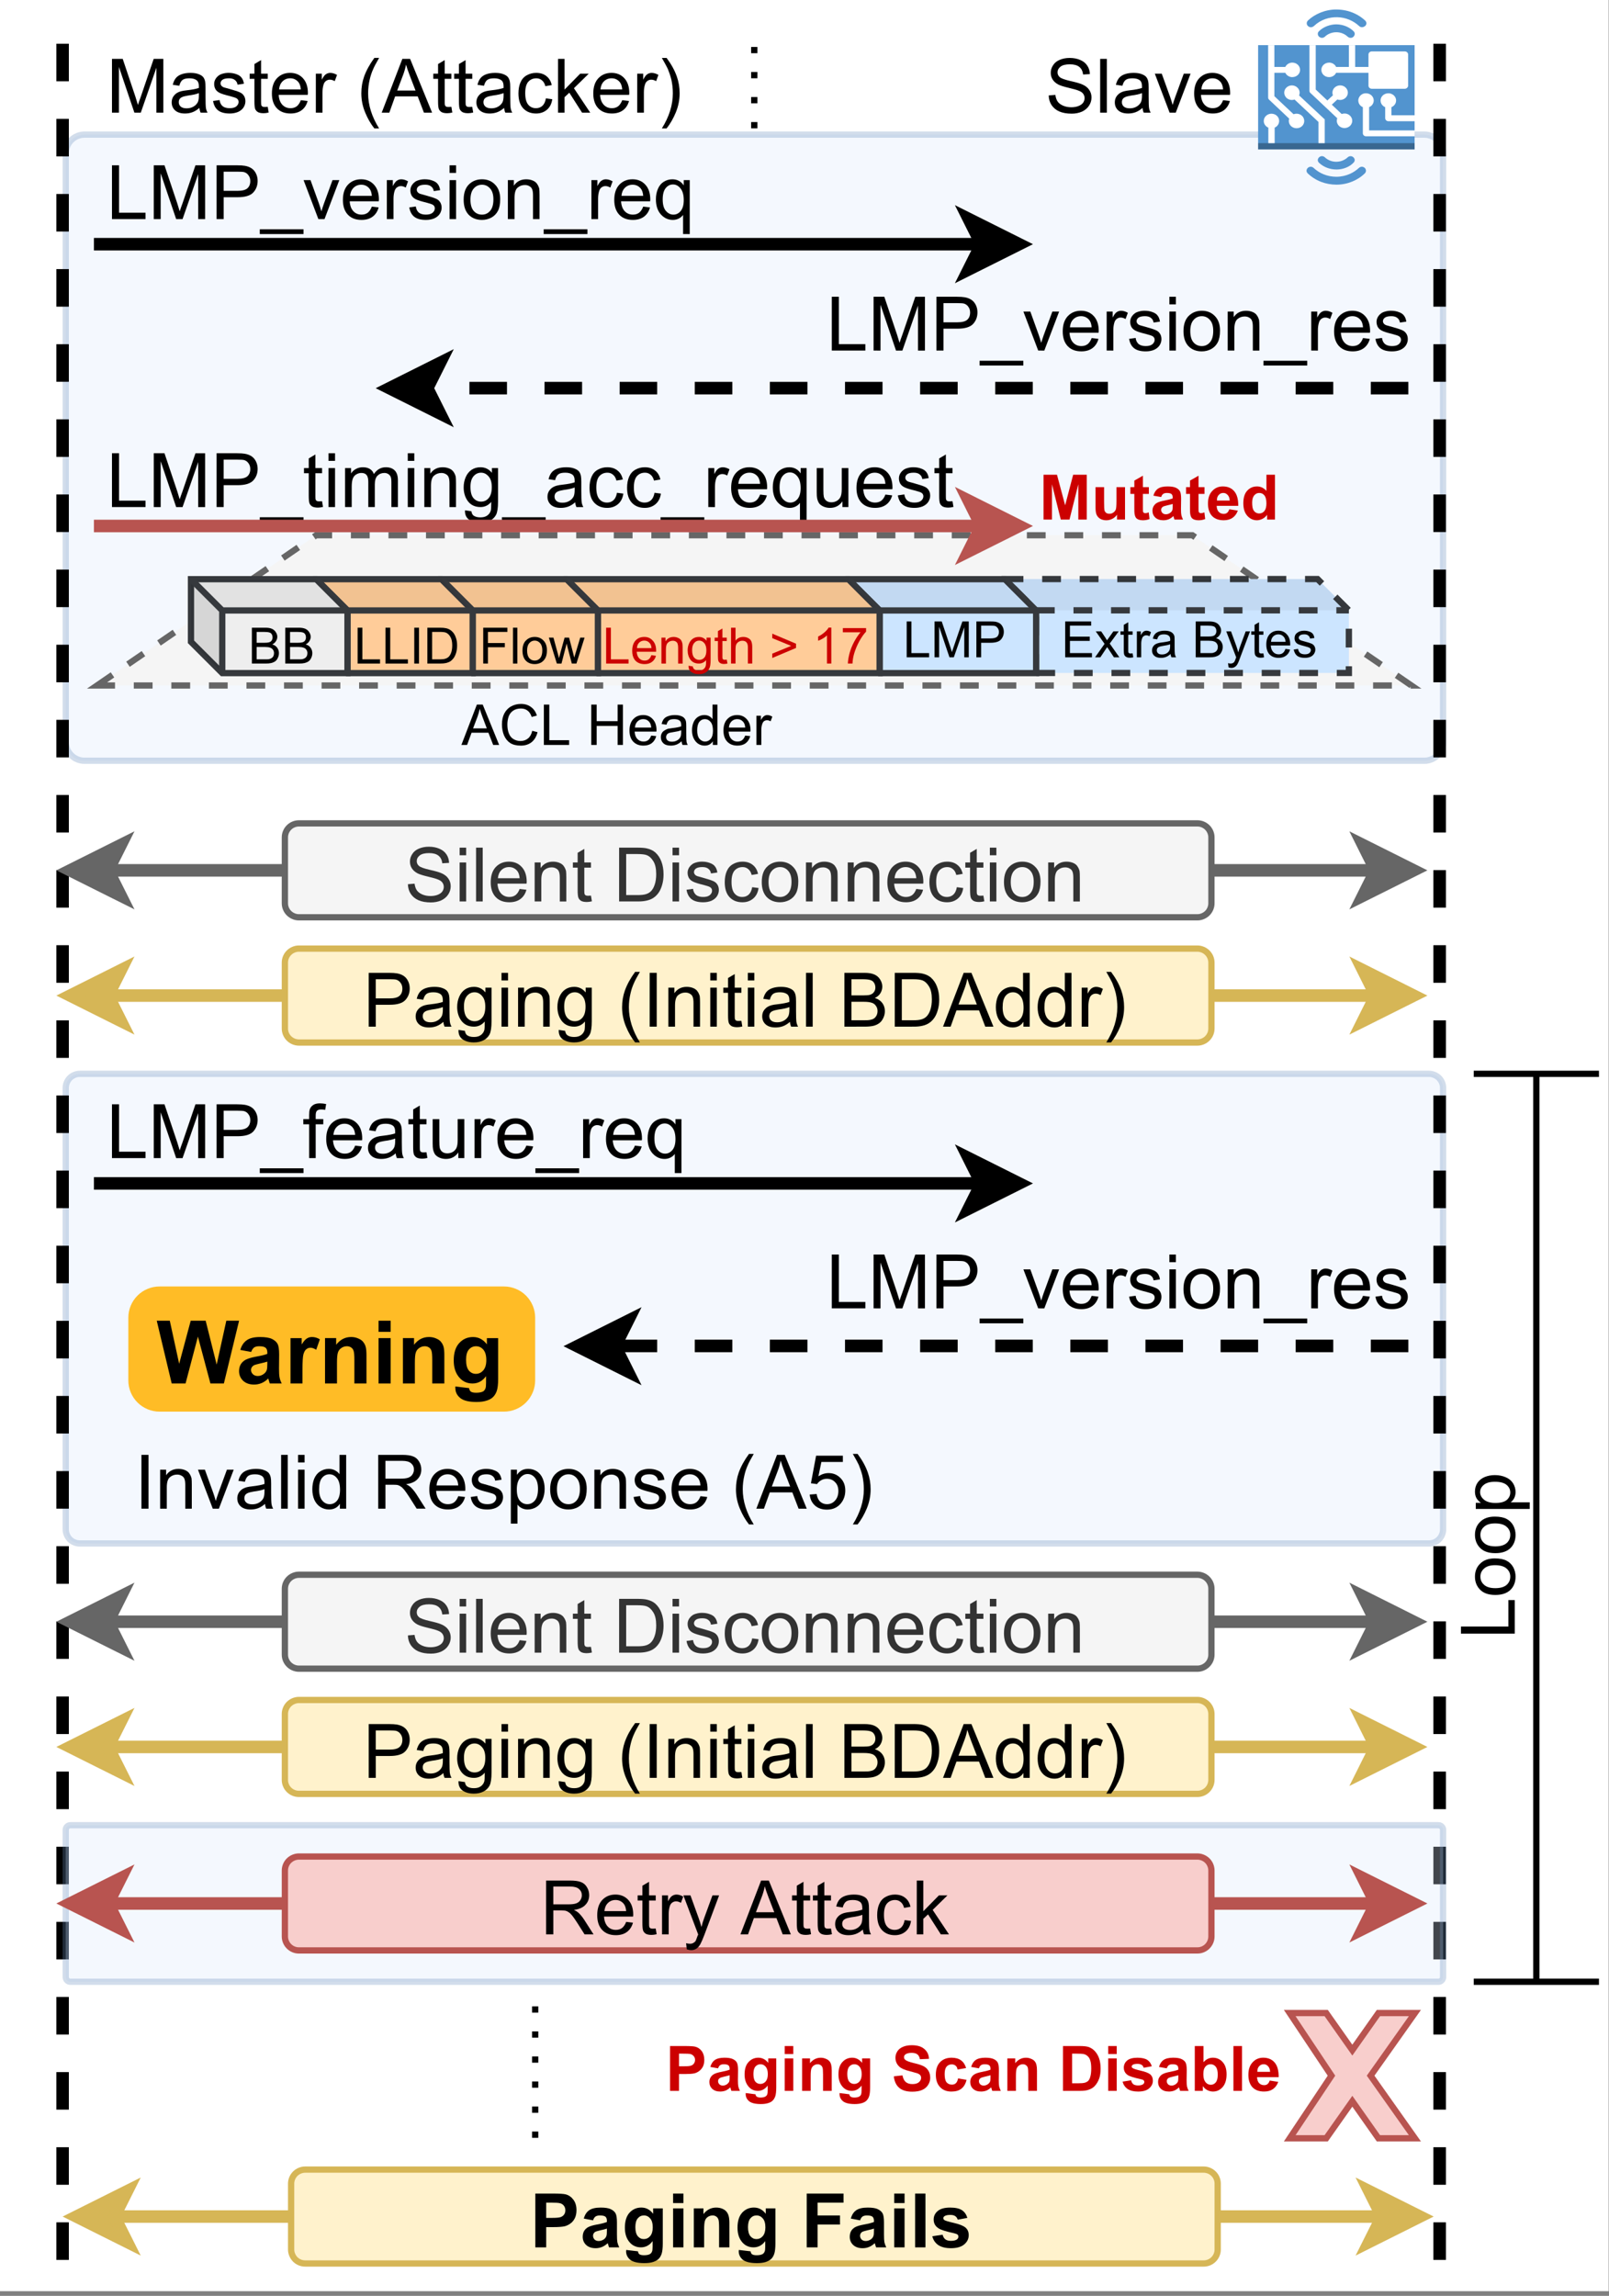<svg height="264pt" viewBox="0 0 185.04 264" width="185.04pt" xmlns="http://www.w3.org/2000/svg" xmlns:xlink="http://www.w3.org/1999/xlink"><rect x="0" y="0" width="185.04" height="264" fill="#808080" stroke="none"/><clipPath id="a"><path d="m0 0h185v263.465h-185zm0 0"/></clipPath><clipPath id="b"><path d="m0 231h35v31.023h-35zm0 0"/></clipPath><clipPath id="c"><path d="m137 231h47v31.023h-47zm0 0"/></clipPath><clipPath id="d"><path d="m29 245h116v17.023h-116zm0 0"/></clipPath><symbol id="e" overflow="visible"><path d="m.641 0v-6.188h1.234l1.469 4.375c.133.418.227.727.281.922.07-.227.188-.555.344-.984l1.469-4.312h1.109v6.188h-.797v-5.172l-1.797 5.172h-.734l-1.781-5.266v5.266zm0 0"/></symbol><symbol id="f" overflow="visible"><path d="m3.5-.547c-.281.242-.555.406-.812.5-.262.094-.543.141-.844.141-.492 0-.871-.117-1.141-.359-.262-.238-.391-.547-.391-.922 0-.219.047-.414.141-.594.102-.176.234-.32.391-.438.164-.113.352-.195.562-.25.145-.039.367-.078.672-.109.613-.07 1.066-.16 1.359-.266 0-.102 0-.172 0-.203 0-.301-.074-.52-.219-.656-.199-.164-.484-.25-.859-.25-.367 0-.633.062-.797.188-.168.125-.293.352-.375.672l-.75-.109c.07-.312.188-.566.344-.766.156-.195.379-.348.672-.453.289-.102.629-.156 1.016-.156.375 0 .68.047.922.141.238.086.414.195.531.328.113.137.191.309.234.516.031.137.047.371.047.703v1.016c0 .711.016 1.156.047 1.344s.094.367.188.531h-.797c-.074-.156-.121-.336-.141-.547zm-.062-1.703c-.281.117-.699.211-1.25.281-.312.055-.539.109-.672.172-.125.055-.227.133-.297.234-.062.105-.094.227-.094.359 0 .199.07.367.219.5.156.137.383.203.688.203.289 0 .547-.062.766-.188.227-.125.398-.297.516-.516.082-.176.125-.43.125-.766zm0 0"/></symbol><symbol id="g" overflow="visible"><path d="m.266-1.344.75-.109c.039.305.156.539.344.703.195.156.469.234.812.234.352 0 .613-.07.781-.219.164-.145.25-.312.25-.5 0-.176-.074-.312-.219-.406-.105-.07-.367-.16-.781-.266-.555-.133-.938-.254-1.156-.359-.219-.102-.387-.242-.5-.422-.105-.188-.156-.391-.156-.609 0-.195.047-.379.141-.547.094-.164.219-.305.375-.422.113-.094.27-.164.469-.219.207-.062.43-.094.672-.094.344 0 .645.055.906.156.27.094.469.23.594.406.133.168.223.398.266.688l-.734.109c-.031-.227-.133-.406-.297-.531-.156-.133-.387-.203-.688-.203-.344 0-.594.059-.75.172-.148.117-.219.25-.219.406 0 .094.031.184.094.266.062.086.16.152.297.203.07.023.297.086.672.188.531.148.898.266 1.109.359.219.086.383.215.5.391.125.18.188.398.188.656 0 .25-.074.492-.219.719-.148.219-.359.391-.641.516-.281.113-.594.172-.938.172-.586 0-1.031-.117-1.344-.359-.305-.238-.496-.598-.578-1.078zm0 0"/></symbol><symbol id="h" overflow="visible"><path d="m2.234-.672.109.656c-.219.051-.414.078-.578.078-.281 0-.5-.043-.656-.125-.148-.094-.25-.207-.312-.344-.062-.145-.094-.445-.094-.906v-2.578h-.547v-.594h.547v-1.109l.766-.453v1.562h.766v.594h-.766v2.625c0 .219.008.359.031.422.031.055.07.102.125.141.062.031.148.047.266.047.082 0 .195-.004.344-.016zm0 0"/></symbol><symbol id="i" overflow="visible"><path d="m3.641-1.438.781.094c-.125.461-.355.812-.688 1.062-.336.25-.762.375-1.281.375-.656 0-1.18-.195-1.562-.594-.387-.406-.578-.973-.578-1.703 0-.75.191-1.332.578-1.75.395-.414.898-.625 1.516-.625.602 0 1.094.203 1.469.609.383.406.578.98.578 1.719 0 .043-.008.109-.016.203h-3.344c.031.492.172.871.422 1.141.25.262.562.391.938.391.281 0 .52-.07.719-.219.195-.156.352-.391.469-.703zm-2.5-1.234h2.5c-.031-.375-.125-.656-.281-.844-.242-.289-.555-.438-.938-.438-.355 0-.652.121-.891.359-.23.23-.359.539-.391.922zm0 0"/></symbol><symbol id="j" overflow="visible"><path d="m.562 0v-4.484h.688v.688c.164-.32.32-.531.469-.625.156-.102.32-.156.5-.156.25 0 .508.078.781.234l-.266.719c-.188-.113-.375-.172-.562-.172-.168 0-.32.055-.453.156-.125.094-.215.23-.266.406-.086.273-.125.57-.125.891v2.344zm0 0"/></symbol><symbol id="k" overflow="visible"/><symbol id="l" overflow="visible"><path d="m2.016 1.812c-.418-.523-.773-1.137-1.062-1.844-.293-.707-.438-1.441-.438-2.203 0-.676.109-1.32.328-1.938.258-.707.648-1.414 1.172-2.125h.547c-.344.594-.57 1.016-.672 1.266-.18.387-.312.789-.406 1.203-.125.531-.188 1.062-.188 1.594 0 1.355.422 2.703 1.266 4.047zm0 0"/></symbol><symbol id="m" overflow="visible"><path d="m-.016 0 2.375-6.188h.891l2.531 6.188h-.938l-.719-1.875h-2.594l-.672 1.875zm1.781-2.547h2.109l-.656-1.703c-.199-.52-.344-.945-.438-1.281-.074.398-.184.789-.328 1.172zm0 0"/></symbol><symbol id="n" overflow="visible"><path d="m3.5-1.641.734.094c-.074.523-.281.93-.625 1.219-.336.281-.746.422-1.234.422-.617 0-1.109-.195-1.484-.594-.367-.395-.547-.969-.547-1.719 0-.488.078-.91.234-1.266.156-.363.395-.633.719-.812.332-.188.691-.281 1.078-.281.488 0 .883.125 1.188.375.312.242.516.586.609 1.031l-.734.125c-.074-.301-.203-.523-.391-.672-.18-.156-.391-.234-.641-.234-.387 0-.699.137-.938.406-.23.273-.344.703-.344 1.297 0 .605.113 1.047.344 1.328.227.273.523.406.891.406.301 0 .551-.094.75-.281.195-.188.328-.469.391-.844zm0 0"/></symbol><symbol id="o" overflow="visible"><path d="m.578 0v-6.188h.75v3.531l1.797-1.828h.984l-1.703 1.672 1.875 2.812h-.938l-1.469-2.297-.547.516v1.781zm0 0"/></symbol><symbol id="p" overflow="visible"><path d="m1.062 1.812h-.547c.844-1.344 1.266-2.691 1.266-4.047 0-.531-.059-1.055-.172-1.578-.105-.414-.242-.82-.406-1.219-.117-.25-.344-.672-.688-1.266h.547c.531.711.922 1.418 1.172 2.125.219.617.328 1.262.328 1.938 0 .762-.148 1.496-.438 2.203-.293.707-.648 1.32-1.062 1.844zm0 0"/></symbol><symbol id="q" overflow="visible"><path d="m.391-1.984.766-.062c.039.305.125.555.25.75.133.199.344.359.625.484s.598.188.953.188c.312 0 .586-.047.828-.141.238-.094.414-.219.531-.375.113-.164.172-.344.172-.531 0-.195-.059-.367-.172-.516-.105-.145-.289-.266-.547-.359-.168-.07-.539-.176-1.109-.312-.562-.133-.961-.258-1.188-.375-.293-.156-.512-.348-.656-.578-.148-.227-.219-.488-.219-.781 0-.301.086-.586.266-.859.176-.281.43-.488.766-.625.344-.145.723-.219 1.141-.219.457 0 .863.078 1.219.234.352.148.625.367.812.656.188.281.285.605.297.969l-.781.047c-.043-.383-.188-.676-.438-.875-.242-.195-.602-.297-1.078-.297-.492 0-.852.09-1.078.266-.23.18-.344.398-.344.656 0 .219.082.402.25.547.156.148.566.297 1.234.453.664.148 1.117.277 1.359.391.363.156.629.367.797.625.176.25.266.543.266.875 0 .336-.094.648-.281.938-.188.293-.461.523-.812.688-.355.156-.75.234-1.188.234-.562 0-1.039-.086-1.422-.25-.375-.164-.672-.41-.891-.734-.211-.32-.32-.691-.328-1.109zm0 0"/></symbol><symbol id="r" overflow="visible"><path d="m.547 0v-6.188h.766v6.188zm0 0"/></symbol><symbol id="s" overflow="visible"><path d="m1.812 0-1.703-4.484h.797l.969 2.688c.102.293.195.594.281.906.07-.238.164-.523.281-.859l1-2.734h.781l-1.703 4.484zm0 0"/></symbol><symbol id="t" overflow="visible"><path d="m.641 0v-6.188h.812v5.453h3.047v.734zm0 0"/></symbol><symbol id="u" overflow="visible"><path d="m.672 0v-6.188h2.328c.406 0 .719.023.938.062.301.055.555.152.766.297.207.137.375.336.5.594.125.25.188.531.188.844 0 .523-.168.965-.5 1.328-.336.367-.938.547-1.812.547h-1.594v2.516zm.812-3.25h1.594c.531 0 .906-.094 1.125-.281.227-.195.344-.477.344-.844 0-.258-.07-.477-.203-.656-.125-.188-.297-.312-.516-.375-.137-.031-.391-.047-.766-.047h-1.578zm0 0"/></symbol><symbol id="v" overflow="visible"><path d="m-.125 1.719v-.547h5.031v.547zm0 0"/></symbol><symbol id="w" overflow="visible"><path d="m.578-5.312v-.875h.75v.875zm0 5.312v-4.484h.75v4.484zm0 0"/></symbol><symbol id="x" overflow="visible"><path d="m.281-2.234c0-.832.234-1.445.703-1.844.383-.332.852-.5 1.406-.5.613 0 1.113.203 1.5.609.395.398.594.953.594 1.672 0 .574-.09 1.027-.266 1.359-.168.324-.418.578-.75.766-.336.176-.695.266-1.078.266-.625 0-1.137-.195-1.531-.594-.387-.406-.578-.984-.578-1.734zm.781 0c0 .574.125 1.008.375 1.297.25.281.566.422.953.422.375 0 .688-.145.938-.438.25-.289.375-.727.375-1.312 0-.551-.125-.969-.375-1.25-.25-.289-.562-.438-.938-.438-.387 0-.703.148-.953.438-.25.281-.375.711-.375 1.281zm0 0"/></symbol><symbol id="y" overflow="visible"><path d="m.562 0v-4.484h.688v.641c.332-.488.805-.734 1.422-.734.27 0 .52.047.75.141.227.094.395.227.5.391.113.156.195.34.25.547.02.148.031.398.031.75v2.75h-.75v-2.719c0-.312-.031-.547-.094-.703-.055-.156-.156-.273-.312-.359-.148-.094-.324-.141-.531-.141-.324 0-.605.105-.844.312-.23.199-.344.586-.344 1.156v2.453zm0 0"/></symbol><symbol id="z" overflow="visible"><path d="m.562 0v-4.484h.688v.625c.133-.219.316-.391.547-.516.238-.133.508-.203.812-.203.332 0 .602.07.812.203.219.137.367.328.453.578.352-.52.812-.781 1.375-.781.445 0 .789.125 1.031.375.238.242.359.617.359 1.125v3.078h-.75v-2.828c0-.301-.027-.516-.078-.641-.055-.133-.148-.242-.281-.328-.125-.082-.273-.125-.438-.125-.324 0-.59.105-.797.312-.211.211-.312.543-.312 1v2.609h-.75v-2.906c0-.344-.062-.598-.188-.766-.125-.164-.328-.25-.609-.25-.211 0-.406.059-.594.172-.18.105-.309.266-.391.484-.086.219-.125.531-.125.938v2.328zm0 0"/></symbol><symbol id="A" overflow="visible"><path d="m.438.375.734.109c.031.227.113.395.25.5.188.133.445.203.781.203.344 0 .609-.074.797-.219.195-.137.332-.328.406-.578.031-.156.047-.484.047-.984-.336.398-.746.594-1.234.594-.617 0-1.094-.219-1.438-.656-.336-.445-.5-.984-.5-1.609 0-.426.078-.816.234-1.172.156-.363.379-.645.672-.844.289-.195.633-.297 1.031-.297.531 0 .969.215 1.312.641v-.547h.703v3.875c0 .695-.074 1.191-.219 1.484-.148.289-.375.52-.688.688-.305.164-.68.25-1.125.25-.531 0-.965-.121-1.297-.359-.336-.242-.492-.602-.469-1.078zm.625-2.703c0 .594.113 1.027.344 1.297.238.273.531.406.875.406.352 0 .645-.133.875-.406.238-.27.359-.691.359-1.266 0-.551-.125-.961-.375-1.234-.242-.281-.527-.422-.859-.422-.344 0-.637.141-.875.422-.23.273-.344.672-.344 1.203zm0 0"/></symbol><symbol id="B" overflow="visible"><path d="m3.422 1.719v-2.203c-.117.168-.281.309-.5.422-.211.102-.434.156-.672.156-.531 0-.992-.207-1.375-.625-.387-.426-.578-1.008-.578-1.75 0-.445.078-.848.234-1.203.156-.363.379-.633.672-.812.301-.188.629-.281.984-.281.562 0 1 .234 1.312.703v-.609h.688v6.203zm-2.344-3.969c0 .574.117 1.008.359 1.297.25.293.539.438.875.438.32 0 .598-.133.828-.406.238-.281.359-.703.359-1.266 0-.594-.125-1.039-.375-1.344-.242-.301-.527-.453-.859-.453-.336 0-.617.141-.844.422-.23.281-.344.719-.344 1.312zm0 0"/></symbol><symbol id="C" overflow="visible"><path d="m3.5 0v-.656c-.344.5-.82.75-1.422.75-.262 0-.508-.047-.734-.141-.23-.102-.402-.227-.516-.375-.105-.156-.184-.348-.234-.578-.031-.145-.047-.379-.047-.703v-2.781h.766v2.484c0 .398.016.668.047.812.051.199.148.355.297.469.156.117.348.172.578.172.227 0 .441-.055.641-.172.195-.125.336-.285.422-.484.082-.195.125-.488.125-.875v-2.406h.766v4.484zm0 0"/></symbol><symbol id="D" overflow="visible"><path d="m.812 0v-6.188h.812v6.188zm0 0"/></symbol><symbol id="E" overflow="visible"><path d="m.641 0v-6.188h2.312c.469 0 .844.062 1.125.188.289.125.516.32.672.578.164.262.25.531.25.812 0 .273-.074.527-.219.766-.137.23-.352.414-.641.547.375.117.66.309.859.578.195.262.297.57.297.922 0 .293-.062.562-.188.812-.117.25-.266.445-.453.578-.18.137-.402.242-.672.312-.273.062-.605.094-1 .094zm.812-3.594h1.328c.363 0 .625-.02.781-.062.207-.062.363-.164.469-.312.113-.145.172-.32.172-.531 0-.207-.055-.391-.156-.547-.094-.156-.234-.258-.422-.312-.18-.062-.492-.094-.938-.094h-1.234zm0 2.859h1.531c.27 0 .457-.008.562-.031.188-.031.344-.082.469-.156.125-.082.227-.195.312-.344.082-.156.125-.332.125-.531 0-.227-.062-.426-.188-.594-.117-.176-.277-.297-.484-.359-.211-.07-.512-.109-.906-.109h-1.422zm0 0"/></symbol><symbol id="F" overflow="visible"><path d="m.672 0v-6.188h2.125c.477 0 .844.031 1.094.094.363.086.672.23.922.438.32.281.562.637.719 1.062.164.43.25.918.25 1.469 0 .469-.059.887-.172 1.25-.105.367-.246.668-.422.906-.168.23-.355.414-.562.547-.199.137-.445.242-.734.312-.293.074-.621.109-.984.109zm.812-.734h1.328c.406 0 .723-.035.953-.109.227-.07.414-.18.562-.328.188-.188.332-.441.438-.766.113-.332.172-.734.172-1.203 0-.645-.109-1.141-.328-1.484-.211-.352-.465-.586-.766-.703-.219-.082-.574-.125-1.062-.125h-1.297zm0 0"/></symbol><symbol id="G" overflow="visible"><path d="m3.469 0v-.562c-.281.438-.699.656-1.25.656-.355 0-.684-.094-.984-.281-.305-.195-.539-.473-.703-.828-.156-.352-.234-.758-.234-1.219 0-.445.07-.852.219-1.219.156-.363.379-.641.672-.828.301-.195.633-.297 1-.297.27 0 .508.059.719.172.219.117.391.262.516.438v-2.219h.766v6.188zm-2.391-2.234c0 .574.117 1.008.359 1.297.238.281.523.422.859.422.332 0 .613-.133.844-.406.227-.281.344-.695.344-1.25 0-.613-.121-1.062-.359-1.344-.23-.289-.516-.438-.859-.438s-.633.141-.859.422c-.219.273-.328.703-.328 1.297zm0 0"/></symbol><symbol id="H" overflow="visible"><path d="m.75 0v-3.891h-.672v-.594h.672v-.469c0-.301.023-.523.078-.672.07-.195.203-.359.391-.484s.441-.188.766-.188c.219 0 .457.027.719.078l-.109.672c-.168-.031-.32-.047-.453-.047-.23 0-.398.055-.5.156-.094.094-.141.277-.141.547v.406h.875v.594h-.875v3.891zm0 0"/></symbol><symbol id="I" overflow="visible"><path d="m.672 0v-6.188h2.75c.551 0 .969.059 1.25.172.289.105.52.297.688.578.176.281.266.594.266.938 0 .438-.148.809-.438 1.109-.281.305-.719.496-1.312.578.219.105.383.211.5.312.238.219.461.492.672.812l1.078 1.688h-1.031l-.812-1.281c-.242-.375-.438-.66-.594-.859-.156-.195-.297-.332-.422-.406-.117-.082-.234-.141-.359-.172-.094-.02-.246-.031-.453-.031h-.953v2.75zm.828-3.453h1.75c.375 0 .664-.035.875-.109.219-.082.379-.207.484-.375.113-.176.172-.363.172-.562 0-.289-.109-.531-.328-.719-.211-.188-.543-.281-1-.281h-1.953zm0 0"/></symbol><symbol id="J" overflow="visible"><path d="m.562 1.719v-6.203h.703v.594c.156-.227.336-.398.547-.516.207-.113.457-.172.75-.172.383 0 .723.102 1.016.297.289.199.508.477.656.828.145.355.219.746.219 1.172 0 .461-.086.875-.25 1.25-.156.367-.391.648-.703.844-.312.188-.648.281-1 .281-.25 0-.48-.055-.688-.156-.199-.102-.359-.238-.484-.406v2.188zm.688-3.938c0 .586.113 1.016.344 1.297.238.273.523.406.859.406.344 0 .633-.141.875-.422.238-.289.359-.738.359-1.344 0-.57-.121-1-.359-1.281-.23-.281-.512-.422-.844-.422-.324 0-.609.152-.859.453-.25.305-.375.742-.375 1.312zm0 0"/></symbol><symbol id="K" overflow="visible"><path d="m.359-1.625.797-.062c.062.387.195.68.406.875.219.199.477.297.781.297.363 0 .672-.133.922-.406.258-.281.391-.648.391-1.109 0-.426-.125-.766-.375-1.016-.242-.258-.559-.391-.953-.391-.242 0-.461.059-.656.172-.199.117-.355.262-.469.438l-.703-.094.594-3.172h3.078v.719h-2.469l-.344 1.656c.375-.25.766-.375 1.172-.375.539 0 .992.188 1.359.562.375.367.562.844.562 1.438 0 .562-.164 1.047-.484 1.453-.398.5-.938.75-1.625.75-.562 0-1.023-.156-1.375-.469-.355-.32-.559-.742-.609-1.266zm0 0"/></symbol><symbol id="L" overflow="visible"><path d="m.531 1.719-.078-.703c.164.039.312.062.438.062.164 0 .297-.031.391-.094.102-.055.191-.125.266-.219.039-.086.113-.277.219-.578.02-.043.047-.102.078-.172l-1.703-4.5h.812l.938 2.594c.125.336.234.684.328 1.047.082-.352.188-.695.312-1.031l.953-2.609h.766l-1.703 4.562c-.188.488-.336.828-.438 1.016-.137.25-.293.43-.469.547-.168.113-.371.172-.609.172-.148 0-.312-.031-.5-.094zm0 0"/></symbol><symbol id="M" overflow="visible"><path d="m.531 0v-5.156h1.656c.633 0 1.051.027 1.25.078.289.074.535.242.734.5.195.262.297.602.297 1.016 0 .312-.059.578-.172.797-.117.211-.262.375-.438.5-.18.125-.355.211-.531.25-.25.055-.609.078-1.078.078h-.688v1.938zm1.031-4.281v1.453h.578c.406 0 .676-.023.812-.078.145-.051.254-.133.328-.25.082-.113.125-.25.125-.406 0-.188-.059-.336-.172-.453-.105-.125-.246-.203-.422-.234-.125-.02-.375-.031-.75-.031zm0 0"/></symbol><symbol id="N" overflow="visible"><path d="m1.25-2.594-.891-.156c.102-.363.273-.629.516-.797.25-.176.617-.266 1.109-.266.438 0 .758.055.969.156.219.105.367.234.453.391.094.156.141.453.141.891l-.016 1.141c0 .336.016.578.047.734.039.156.102.324.188.5h-.984c-.023-.062-.055-.16-.094-.297-.012-.051-.023-.086-.031-.109-.168.168-.352.293-.547.375-.188.07-.391.109-.609.109-.387 0-.695-.102-.922-.312-.219-.207-.328-.469-.328-.781 0-.219.051-.406.156-.562.102-.164.242-.289.422-.375.188-.094.453-.172.797-.234.457-.094.773-.176.953-.25v-.094c0-.195-.047-.332-.141-.406-.094-.082-.273-.125-.531-.125-.18 0-.32.039-.422.109-.094.062-.172.184-.234.359zm1.328.797c-.125.043-.328.094-.609.156-.273.062-.449.121-.531.172-.125.094-.188.211-.188.344 0 .137.047.258.141.359.102.105.238.156.406.156.176 0 .344-.055.5-.172.125-.094.207-.203.25-.328.02-.082.031-.242.031-.484zm0 0"/></symbol><symbol id="O" overflow="visible"><path d="m.422.25 1.125.141c.02.125.066.211.141.266.094.07.238.109.438.109.258 0 .453-.043.578-.125.094-.055.16-.137.203-.25.031-.086.047-.234.047-.453v-.547c-.305.406-.68.609-1.125.609-.5 0-.898-.211-1.188-.641-.23-.332-.344-.75-.344-1.25 0-.625.148-1.098.453-1.422.301-.332.676-.5 1.125-.5.457 0 .836.199 1.141.594v-.516h.922v3.344c0 .445-.039.781-.109 1-.074.219-.18.391-.312.516-.125.125-.297.219-.516.281-.219.07-.496.109-.828.109-.637 0-1.09-.109-1.359-.328-.262-.219-.391-.496-.391-.828 0-.031 0-.07 0-.109zm.891-2.188c0 .398.07.688.219.875.156.18.348.266.578.266.238 0 .441-.094.609-.281.164-.188.25-.469.25-.844 0-.383-.086-.672-.25-.859-.156-.188-.355-.281-.594-.281-.242 0-.438.094-.594.281-.148.18-.219.461-.219.844zm0 0"/></symbol><symbol id="P" overflow="visible"><path d="m.516-4.234v-.922h.984v.922zm0 4.234v-3.734h.984v3.734zm0 0"/></symbol><symbol id="Q" overflow="visible"><path d="m3.922 0h-1v-1.906c0-.406-.023-.664-.062-.781-.043-.113-.109-.203-.203-.266-.094-.07-.211-.109-.344-.109-.168 0-.32.047-.453.141-.137.094-.23.219-.281.375-.055.156-.078.445-.078.859v1.688h-.984v-3.734h.906v.547c.332-.414.742-.625 1.234-.625.219 0 .414.043.594.125.188.074.328.172.422.297.094.117.156.25.188.406.039.156.062.375.062.656zm0 0"/></symbol><symbol id="R" overflow="visible"/><symbol id="S" overflow="visible"><path d="m.266-1.672 1-.109c.062.344.188.602.375.766.188.156.441.234.766.234.332 0 .582-.07.75-.219.164-.145.25-.312.25-.5 0-.125-.039-.227-.109-.312-.062-.082-.184-.156-.359-.219-.125-.039-.406-.117-.844-.234-.555-.133-.945-.301-1.172-.5-.312-.281-.469-.629-.469-1.047 0-.258.07-.504.219-.734.145-.227.359-.398.641-.516.281-.125.617-.188 1.016-.188.645 0 1.129.148 1.453.438.332.281.508.656.531 1.125l-1.047.047c-.043-.258-.141-.445-.297-.562-.148-.113-.367-.172-.656-.172-.305 0-.539.059-.703.172-.117.086-.172.195-.172.328 0 .125.051.23.156.312.133.117.453.234.953.359.508.117.883.234 1.125.359.25.125.441.305.578.531.133.219.203.492.203.812 0 .293-.086.57-.25.828-.168.262-.402.453-.703.578-.293.125-.664.188-1.109.188-.656 0-1.164-.148-1.516-.453-.344-.301-.547-.738-.609-1.312zm0 0"/></symbol><symbol id="T" overflow="visible"><path d="m3.781-2.625-.984.172c-.031-.195-.105-.344-.219-.438-.117-.102-.266-.156-.453-.156-.25 0-.449.09-.594.266-.148.168-.219.449-.219.844 0 .449.07.766.219.953.156.18.359.266.609.266.188 0 .336-.051.453-.156.125-.113.211-.301.266-.562l.969.172c-.105.449-.305.789-.594 1.016-.281.219-.664.328-1.141.328-.555 0-.992-.172-1.312-.516-.324-.344-.484-.816-.484-1.422 0-.625.16-1.102.484-1.438.332-.344.773-.516 1.328-.516.457 0 .816.102 1.078.297.27.188.469.484.594.891zm0 0"/></symbol><symbol id="U" overflow="visible"><path d="m.516-5.156h1.906c.426 0 .754.031.984.094.301.094.555.258.766.484.219.23.383.512.5.844.113.324.172.727.172 1.203 0 .43-.055.793-.156 1.094-.137.375-.324.684-.562.922-.18.18-.418.312-.719.406-.23.074-.539.109-.922.109h-1.969zm1.047.875v3.406h.781c.289 0 .5-.016.625-.047.164-.039.305-.109.422-.203.113-.102.203-.27.266-.5.07-.238.109-.555.109-.953 0-.395-.039-.695-.109-.906-.062-.219-.164-.383-.297-.5-.125-.125-.281-.207-.469-.25-.148-.031-.434-.047-.859-.047zm0 0"/></symbol><symbol id="V" overflow="visible"><path d="m.172-1.062.984-.156c.039.199.125.352.25.453.133.094.316.141.547.141.258 0 .453-.047.578-.141.094-.07.141-.16.141-.266 0-.07-.027-.133-.078-.188-.055-.051-.164-.094-.328-.125-.805-.176-1.309-.336-1.516-.484-.293-.207-.438-.488-.438-.844 0-.32.125-.594.375-.812.258-.219.656-.328 1.188-.328.508 0 .891.086 1.141.25.25.168.422.414.516.734l-.938.172c-.031-.145-.105-.254-.219-.328-.117-.082-.277-.125-.484-.125-.262 0-.445.039-.547.109-.086.055-.125.121-.125.203 0 .074.035.133.109.172.082.074.383.172.906.297.531.117.898.258 1.109.422.207.18.312.422.312.734 0 .344-.148.641-.438.891-.281.242-.703.359-1.266.359-.5 0-.902-.098-1.203-.297-.293-.207-.484-.488-.578-.844zm0 0"/></symbol><symbol id="W" overflow="visible"><path d="m.469 0v-5.156h1v1.859c.301-.344.66-.516 1.078-.516.457 0 .832.168 1.125.5.301.324.453.793.453 1.406 0 .637-.152 1.125-.453 1.469-.305.344-.672.516-1.109.516-.219 0-.434-.055-.641-.156-.199-.102-.375-.258-.531-.469v.547zm.984-1.953c0 .387.062.672.188.859.164.262.395.391.688.391.207 0 .391-.086.547-.266.156-.188.234-.484.234-.891 0-.426-.078-.734-.234-.922s-.355-.281-.594-.281c-.242 0-.438.094-.594.281-.156.18-.234.453-.234.828zm0 0"/></symbol><symbol id="X" overflow="visible"><path d="m.516 0v-5.156h.984v5.156zm0 0"/></symbol><symbol id="Y" overflow="visible"><path d="m2.688-1.188.984.156c-.137.367-.34.641-.609.828-.273.188-.609.281-1.016.281-.656 0-1.141-.207-1.453-.625-.242-.344-.359-.773-.359-1.297 0-.613.16-1.094.484-1.438.32-.352.727-.531 1.219-.531.562 0 1 .184 1.312.547.32.367.477.93.469 1.688h-2.484c.008.293.086.523.234.688.156.156.348.234.578.234.156 0 .285-.039.391-.125.102-.082.188-.219.25-.406zm.047-1c-.012-.281-.09-.492-.234-.641-.137-.156-.305-.234-.5-.234-.219 0-.398.078-.531.234-.148.156-.215.371-.203.641zm0 0"/></symbol><symbol id="Z" overflow="visible"><path d="m.516 0v-5.156h1.547l.938 3.516.922-3.516h1.562v5.156h-.969v-4.062l-1.016 4.062h-1l-1.016-4.062v4.062zm0 0"/></symbol><symbol id="aa" overflow="visible"><path d="m2.969 0v-.562c-.137.199-.312.355-.531.469-.219.113-.453.172-.703.172s-.477-.055-.672-.156c-.199-.113-.344-.27-.438-.469-.086-.195-.125-.473-.125-.828v-2.359h.984v1.719c0 .523.016.844.047.969.039.117.109.211.203.281.094.062.219.094.375.094.164 0 .312-.047.438-.141.133-.094.227-.207.281-.344.051-.133.078-.469.078-1v-1.578h.984v3.734zm0 0"/></symbol><symbol id="ab" overflow="visible"><path d="m2.234-3.734v.781h-.688v1.516c0 .305.004.48.016.531.02.055.051.094.094.125.051.031.109.047.172.047.094 0 .223-.031.391-.094l.094.766c-.23.094-.492.141-.781.141-.18 0-.34-.027-.484-.078-.148-.062-.25-.141-.312-.234s-.109-.223-.141-.391c-.023-.113-.031-.344-.031-.688v-1.641h-.453v-.781h.453v-.75l.984-.562v1.312zm0 0"/></symbol><symbol id="ac" overflow="visible"><path d="m3.938 0h-.906v-.547c-.156.211-.34.367-.547.469-.211.102-.418.156-.625.156-.43 0-.797-.172-1.109-.516-.305-.344-.453-.82-.453-1.438 0-.633.145-1.113.438-1.438.301-.332.68-.5 1.141-.5.414 0 .773.172 1.078.516v-1.859h.984zm-2.625-1.953c0 .406.051.699.156.875.156.25.379.375.672.375.227 0 .422-.094.578-.281.156-.195.234-.488.234-.875 0-.426-.078-.734-.234-.922-.148-.188-.344-.281-.594-.281-.23 0-.422.094-.578.281s-.234.465-.234.828zm0 0"/></symbol><symbol id="ad" overflow="visible"><path d="m.453 0v-4.125h2.984v.484h-2.438v1.266h2.281v.484h-2.281v1.406h2.531v.484zm0 0"/></symbol><symbol id="ae" overflow="visible"><path d="m.047 0 1.094-1.547-1.016-1.438h.625l.469.703c.082.125.148.234.203.328.082-.125.16-.234.234-.328l.5-.703h.609l-1.031 1.406 1.109 1.578h-.625l-.609-.922-.172-.25-.781 1.172zm0 0"/></symbol><symbol id="af" overflow="visible"><path d="m1.484-.453.078.453c-.148.031-.277.047-.391.047-.18 0-.32-.031-.422-.094-.105-.062-.18-.141-.219-.234-.043-.094-.062-.289-.062-.594v-1.719h-.375v-.391h.375v-.75l.516-.297v1.047h.5v.391h-.5v1.75c0 .148.004.242.016.281.02.043.051.074.094.094.039.023.098.031.172.031.051 0 .125-.004.219-.016zm0 0"/></symbol><symbol id="ag" overflow="visible"><path d="m.375 0v-2.984h.453v.453c.113-.219.219-.359.312-.422.102-.07.219-.109.344-.109.164 0 .336.059.516.172l-.172.469c-.125-.07-.25-.109-.375-.109-.117 0-.219.039-.312.109-.086.062-.141.152-.172.266-.062.18-.094.375-.094.594v1.562zm0 0"/></symbol><symbol id="ah" overflow="visible"><path d="m2.328-.375c-.188.168-.371.281-.547.344-.168.062-.352.094-.547.094-.336 0-.59-.078-.766-.234-.18-.156-.266-.359-.266-.609 0-.156.031-.289.094-.406.07-.125.16-.223.266-.297.113-.07.238-.125.375-.156.094-.031.242-.055.453-.078.406-.051.703-.109.891-.172.008-.07.016-.117.016-.141 0-.207-.055-.352-.156-.438-.125-.113-.312-.172-.562-.172-.242 0-.418.043-.531.125-.117.086-.199.234-.25.453l-.5-.078c.039-.207.113-.375.219-.5.102-.133.254-.238.453-.312.195-.07.422-.109.672-.109.258 0 .469.031.625.094s.27.141.344.234c.082.086.141.199.172.344.008.086.016.242.016.469v.672c0 .469.008.766.031.891.02.125.066.246.141.359h-.531c-.055-.102-.09-.227-.109-.375zm-.047-1.125c-.18.074-.449.137-.812.188-.211.031-.359.07-.453.109-.086.031-.152.086-.203.156-.043.074-.062.156-.062.25 0 .137.051.25.156.344.102.086.25.125.438.125.195 0 .367-.039.516-.125.156-.082.27-.203.344-.359.051-.113.078-.281.078-.5zm0 0"/></symbol><symbol id="ai" overflow="visible"/><symbol id="aj" overflow="visible"><path d="m.422 0v-4.125h1.547c.312 0 .562.043.75.125.195.086.348.215.453.391.113.168.172.344.172.531 0 .18-.055.344-.156.5-.094.156-.234.281-.422.375.25.074.438.199.562.375.133.18.203.387.203.625 0 .199-.043.383-.125.547-.074.168-.172.297-.297.391-.117.086-.266.152-.453.203-.18.043-.398.062-.656.062zm.547-2.391h.891c.238 0 .41-.016.516-.047.145-.039.25-.109.312-.203.07-.102.109-.223.109-.359 0-.145-.031-.27-.094-.375-.062-.102-.156-.172-.281-.203-.125-.039-.336-.062-.625-.062h-.828zm0 1.906h1.031c.176 0 .301-.004.375-.016.125-.031.227-.07.312-.125.082-.051.148-.125.203-.219.051-.102.078-.223.078-.359 0-.145-.043-.273-.125-.391-.074-.113-.184-.191-.328-.234-.137-.051-.336-.078-.594-.078h-.953zm0 0"/></symbol><symbol id="ak" overflow="visible"><path d="m.359 1.156-.062-.484c.113.031.211.047.297.047.113 0 .203-.023.266-.062.07-.031.129-.086.172-.156.031-.043.082-.168.156-.375.008-.023.023-.062.047-.125l-1.141-2.984h.547l.625 1.719c.07.23.145.465.219.703.051-.238.117-.469.203-.688l.641-1.734h.5l-1.141 3.031c-.117.332-.211.562-.281.688-.086.164-.188.285-.312.359-.117.082-.25.125-.406.125-.105 0-.215-.023-.328-.062zm0 0"/></symbol><symbol id="al" overflow="visible"><path d="m2.422-.969.531.078c-.086.305-.242.539-.469.703-.219.168-.5.25-.844.25-.438 0-.789-.129-1.047-.391-.25-.27-.375-.648-.375-1.141 0-.5.125-.891.375-1.172.258-.281.598-.422 1.016-.422.395 0 .719.141.969.422.258.273.391.652.391 1.141v.141h-2.234c.02.324.113.574.281.75.164.18.375.266.625.266.188 0 .344-.047.469-.141.133-.102.238-.266.312-.484zm-1.656-.812h1.672c-.023-.25-.09-.438-.203-.562-.156-.195-.367-.297-.625-.297-.23 0-.43.078-.594.234-.156.156-.242.367-.25.625zm0 0"/></symbol><symbol id="am" overflow="visible"><path d="m.172-.891.5-.078c.031.199.109.355.234.469.133.105.316.156.547.156.227 0 .398-.047.516-.141.113-.102.172-.219.172-.344 0-.113-.055-.203-.156-.266-.062-.039-.234-.098-.516-.172-.367-.094-.621-.172-.766-.234-.148-.07-.258-.164-.328-.281-.074-.125-.109-.266-.109-.422 0-.125.023-.242.078-.359.062-.113.148-.207.266-.281.07-.062.176-.113.312-.156.133-.039.281-.062.438-.062.238 0 .445.039.625.109.176.062.305.152.391.266.082.117.141.273.172.469l-.5.062c-.023-.145-.09-.258-.203-.344-.105-.094-.25-.141-.438-.141-.242 0-.414.043-.516.125-.094.074-.141.164-.141.266 0 .062.02.121.062.172.039.055.109.102.203.141.039.012.188.055.438.125.363.094.613.172.75.234.145.062.254.152.328.266.082.117.125.262.125.438 0 .168-.055.328-.156.484-.094.148-.234.262-.422.344-.18.07-.387.109-.625.109-.387 0-.684-.078-.891-.234-.199-.164-.328-.406-.391-.719zm0 0"/></symbol><symbol id="an" overflow="visible"><path d="m.422 0v-4.125h.547v3.641h2.031v.484zm0 0"/></symbol><symbol id="ao" overflow="visible"><path d="m.422 0v-4.125h.828l.984 2.922c.082.273.145.477.188.609.051-.145.125-.363.219-.656l.984-2.875h.734v4.125h-.516v-3.453l-1.203 3.453h-.5l-1.188-3.516v3.516zm0 0"/></symbol><symbol id="ap" overflow="visible"><path d="m.438 0v-4.125h1.562c.27 0 .477.012.625.031.207.043.379.109.516.203.133.094.242.23.328.406.082.168.125.352.125.547 0 .355-.117.656-.344.906-.219.242-.621.359-1.203.359h-1.062v1.672zm.547-2.172h1.078c.352 0 .602-.062.75-.188.145-.133.219-.32.219-.562 0-.164-.047-.312-.141-.438-.086-.125-.195-.207-.328-.25-.094-.02-.266-.031-.516-.031h-1.062zm0 0"/></symbol><symbol id="aq" overflow="visible"><path d="m.375 0v-2.984h.469v.422c.219-.332.531-.5.938-.5.188 0 .352.039.5.109.156.062.27.148.344.25.07.105.125.23.156.375.02.094.031.258.031.484v1.844h-.516v-1.812c0-.207-.023-.363-.062-.469-.031-.102-.102-.188-.203-.25-.094-.062-.211-.094-.344-.094-.219 0-.406.074-.562.219-.156.137-.234.391-.234.766v1.641zm0 0"/></symbol><symbol id="ar" overflow="visible"><path d="m.281.25.5.078c.02.145.078.254.172.328.125.094.297.141.516.141.227 0 .406-.047.531-.141.133-.094.223-.227.266-.391.031-.105.047-.32.047-.656-.23.262-.508.391-.828.391-.418 0-.742-.145-.969-.438-.219-.301-.328-.66-.328-1.078 0-.281.051-.539.156-.781.102-.238.25-.426.438-.562.195-.133.43-.203.703-.203.352 0 .645.148.875.438v-.359h.469v2.578c0 .469-.055.797-.156.984-.094.195-.246.352-.453.469-.199.113-.449.172-.75.172-.355 0-.641-.086-.859-.25-.219-.156-.328-.398-.328-.719zm.422-1.797c0 .398.078.684.234.859.156.18.352.266.594.266.227 0 .422-.086.578-.266.156-.176.234-.457.234-.844 0-.363-.086-.641-.25-.828-.156-.188-.352-.281-.578-.281-.23 0-.422.094-.578.281-.156.18-.234.449-.234.812zm0 0"/></symbol><symbol id="as" overflow="visible"><path d="m.375 0v-4.125h.516v1.484c.227-.281.523-.422.891-.422.219 0 .41.047.578.141.164.086.281.203.344.359.07.156.109.383.109.672v1.891h-.5v-1.891c0-.258-.059-.445-.172-.562-.105-.113-.262-.172-.469-.172-.148 0-.289.043-.422.125-.125.074-.219.18-.281.312-.055.137-.078.32-.078.547v1.641zm0 0"/></symbol><symbol id="at" overflow="visible"><path d="m3.047-1.797-2.734 1.156v-.5l2.172-.891-2.172-.891v-.516l2.734 1.156zm0 0"/></symbol><symbol id="au" overflow="visible"><path d="m2.141 0h-.5v-3.234c-.125.125-.289.246-.484.359-.199.117-.375.199-.531.25v-.484c.281-.133.523-.297.734-.484.219-.188.375-.367.469-.547h.312zm0 0"/></symbol><symbol id="av" overflow="visible"><path d="m.266-3.594v-.484h2.672v.406c-.262.273-.523.641-.781 1.109-.25.461-.449.934-.594 1.422-.105.355-.168.734-.188 1.141h-.531c.008-.32.07-.711.188-1.172.125-.457.301-.898.531-1.328.227-.426.473-.789.734-1.094zm0 0"/></symbol><symbol id="aw" overflow="visible"><path d="m.469 0v-4.125h2.781v.484h-2.234v1.281h1.938v.484h-1.938v1.875zm0 0"/></symbol><symbol id="ax" overflow="visible"><path d="m.375 0v-4.125h.5v4.125zm0 0"/></symbol><symbol id="ay" overflow="visible"><path d="m.188-1.5c0-.551.156-.957.469-1.219.25-.227.562-.344.938-.344.406 0 .738.137 1 .406.27.273.406.648.406 1.125 0 .387-.062.688-.188.906-.117.219-.281.391-.5.516-.219.113-.461.172-.719.172-.418 0-.758-.129-1.016-.391-.262-.27-.391-.66-.391-1.172zm.531 0c0 .387.082.68.25.875.164.188.375.281.625.281s.457-.094.625-.281c.164-.195.25-.492.25-.891 0-.363-.086-.641-.25-.828-.168-.195-.375-.297-.625-.297s-.461.102-.625.297c-.168.188-.25.469-.25.844zm0 0"/></symbol><symbol id="az" overflow="visible"><path d="m.938 0-.922-2.984h.531l.469 1.719.172.641c.008-.031.062-.234.156-.609l.484-1.75h.516l.453 1.734.141.562.172-.578.516-1.719h.5l-.938 2.984h-.531l-.469-1.797-.125-.5-.594 2.297zm0 0"/></symbol><symbol id="aA" overflow="visible"><path d="m.531 0v-4.125h.547v4.125zm0 0"/></symbol><symbol id="aB" overflow="visible"><path d="m.438 0v-4.125h1.422c.32 0 .566.023.734.062.238.055.441.152.609.297.219.18.379.414.484.703.113.281.172.605.172.969 0 .324-.039.605-.109.844-.074.242-.168.445-.281.609-.117.156-.242.281-.375.375-.137.086-.305.152-.5.203-.188.043-.406.062-.656.062zm.547-.484h.891c.27 0 .484-.023.641-.078.156-.051.281-.125.375-.219.125-.125.223-.297.297-.516.07-.219.109-.484.109-.797 0-.426-.074-.754-.219-.984-.137-.238-.309-.398-.516-.484-.148-.051-.383-.078-.703-.078h-.875zm0 0"/></symbol><symbol id="aC" overflow="visible"><path d="m-.016 0 1.781-4.641h.672l1.891 4.641h-.688l-.547-1.406h-1.938l-.516 1.406zm1.344-1.906h1.578l-.484-1.281c-.148-.395-.258-.719-.328-.969-.062.305-.148.602-.25.891zm0 0"/></symbol><symbol id="aD" overflow="visible"><path d="m3.812-1.625.609.156c-.125.5-.355.887-.688 1.156-.336.262-.746.391-1.234.391-.5 0-.906-.098-1.219-.297-.312-.207-.555-.504-.719-.891-.156-.383-.234-.801-.234-1.25 0-.477.086-.895.266-1.25.188-.363.453-.641.797-.828s.719-.281 1.125-.281c.457 0 .844.121 1.156.359.32.23.547.559.672.984l-.594.156c-.117-.344-.277-.586-.484-.734-.199-.156-.453-.234-.766-.234-.355 0-.652.086-.891.25-.242.168-.414.398-.516.688-.094.293-.141.59-.141.891 0 .398.055.742.172 1.031.113.293.289.512.531.656.25.148.516.219.797.219.344 0 .633-.098.875-.297.238-.195.398-.488.484-.875zm0 0"/></symbol><symbol id="aE" overflow="visible"><path d="m.469 0v-4.641h.625v4.094h2.281v.547zm0 0"/></symbol><symbol id="aF" overflow="visible"/><symbol id="aG" overflow="visible"><path d="m.516 0v-4.641h.625v1.906h2.406v-1.906h.609v4.641h-.609v-2.188h-2.406v2.188zm0 0"/></symbol><symbol id="aH" overflow="visible"><path d="m2.734-1.078.578.062c-.094.344-.266.617-.516.812-.25.188-.57.281-.953.281-.492 0-.883-.148-1.172-.453-.293-.301-.438-.727-.438-1.281 0-.562.145-1 .438-1.312.289-.312.672-.469 1.141-.469.445 0 .812.156 1.094.469.289.305.438.73.438 1.281 0 .031-.008.086-.016.156h-2.5c.02.367.125.648.312.844.188.199.422.297.703.297.207 0 .383-.051.531-.156.145-.113.266-.289.359-.531zm-1.875-.922h1.875c-.023-.281-.094-.492-.219-.641-.18-.219-.414-.328-.703-.328-.262 0-.48.09-.656.266-.18.18-.277.414-.297.703zm0 0"/></symbol><symbol id="aI" overflow="visible"><path d="m2.625-.422c-.211.188-.414.32-.609.391-.199.07-.406.109-.625.109-.375 0-.664-.086-.859-.266-.199-.188-.297-.422-.297-.703 0-.164.035-.316.109-.453.07-.133.172-.238.297-.312.125-.082.258-.148.406-.203.113-.02.285-.047.516-.078.457-.051.797-.117 1.016-.203 0-.07 0-.117 0-.141 0-.227-.055-.395-.156-.5-.148-.125-.367-.188-.656-.188-.273 0-.469.047-.594.141s-.219.262-.281.5l-.562-.078c.051-.238.133-.43.25-.578.113-.145.281-.254.5-.328.227-.082.484-.125.766-.125.289 0 .523.039.703.109.176.062.305.148.391.25.094.105.156.234.188.391.02.094.031.266.031.516v.766c0 .531.008.871.031 1.016.02.137.066.266.141.391h-.594c-.062-.113-.102-.254-.109-.422zm-.047-1.266c-.211.086-.523.156-.938.219-.23.031-.398.07-.5.109-.094.043-.168.105-.219.188-.055.086-.078.172-.078.266 0 .156.055.289.172.391.113.094.281.141.5.141s.41-.047.578-.141c.176-.094.305-.223.391-.391.062-.133.094-.328.094-.578zm0 0"/></symbol><symbol id="aJ" overflow="visible"><path d="m2.609 0v-.422c-.211.336-.523.5-.938.5-.273 0-.523-.074-.75-.219-.219-.156-.391-.363-.516-.625-.125-.258-.188-.562-.188-.906s.055-.648.172-.922c.113-.27.281-.477.5-.625.227-.145.477-.219.75-.219.207 0 .391.043.547.125.156.086.285.199.391.344v-1.672h.562v4.641zm-1.797-1.672c0 .43.086.75.266.969.188.211.398.312.641.312.25 0 .461-.098.641-.297.176-.207.266-.52.266-.938 0-.469-.09-.805-.266-1.016-.18-.219-.398-.328-.656-.328-.262 0-.477.105-.641.312-.168.211-.25.539-.25.984zm0 0"/></symbol><symbol id="aK" overflow="visible"><path d="m.422 0v-3.359h.516v.5c.125-.227.242-.379.359-.453.113-.082.234-.125.359-.125.195 0 .395.062.594.188l-.203.531c-.137-.082-.273-.125-.406-.125-.125 0-.242.039-.344.109-.094.074-.164.18-.203.312-.074.199-.109.418-.109.656v1.766zm0 0"/></symbol><symbol id="aL" overflow="visible"><path d="m1.75 0-1.719-7.219h1.5l1.078 4.953 1.328-4.953h1.719l1.266 5.047 1.109-5.047h1.469l-1.75 7.219h-1.547l-1.438-5.391-1.422 5.391zm0 0"/></symbol><symbol id="aM" overflow="visible"><path d="m1.75-3.625-1.25-.234c.145-.5.391-.867.734-1.109.344-.25.852-.375 1.531-.375.613 0 1.07.074 1.375.219.301.148.516.336.641.562.125.219.188.633.188 1.234l-.016 1.609c0 .461.02.797.062 1.016.039.219.125.453.25.703h-1.375c-.031-.094-.074-.227-.125-.406-.023-.082-.039-.141-.047-.172-.242.242-.496.418-.766.531-.273.113-.559.172-.859.172-.531 0-.953-.145-1.266-.438-.312-.301-.469-.672-.469-1.109 0-.301.066-.566.203-.797.145-.227.344-.406.594-.531.258-.125.629-.234 1.109-.328.645-.113 1.094-.223 1.344-.328v-.141c0-.27-.07-.457-.203-.562-.125-.113-.371-.172-.734-.172-.25 0-.445.047-.578.141-.137.094-.25.266-.344.516zm1.859 1.109c-.18.062-.461.137-.844.219-.387.086-.637.164-.75.234-.188.137-.281.305-.281.5 0 .188.07.355.219.5.145.137.332.203.562.203.25 0 .484-.082.703-.25.164-.125.273-.273.328-.453.039-.113.062-.336.062-.672zm0 0"/></symbol><symbol id="aN" overflow="visible"><path d="m2.047 0h-1.375v-5.219h1.281v.734c.219-.352.414-.582.594-.688.176-.113.375-.172.594-.172.312 0 .613.09.906.266l-.422 1.203c-.242-.156-.461-.234-.656-.234-.188 0-.352.059-.484.172-.137.105-.246.297-.328.578-.074.273-.109.855-.109 1.75zm0 0"/></symbol><symbol id="aO" overflow="visible"><path d="m5.484 0h-1.391v-2.672c0-.562-.031-.926-.094-1.094-.055-.164-.148-.289-.281-.375-.137-.094-.297-.141-.484-.141-.242 0-.453.07-.641.203-.188.125-.32.297-.391.516-.074.211-.109.609-.109 1.203v2.359h-1.375v-5.219h1.281v.766c.457-.594 1.031-.891 1.719-.891.301 0 .578.059.828.172.258.105.453.246.578.422.133.168.227.359.281.578.051.211.078.516.078.922zm0 0"/></symbol><symbol id="aP" overflow="visible"><path d="m.719-5.938v-1.281h1.391v1.281zm0 5.938v-5.219h1.391v5.219zm0 0"/></symbol><symbol id="aQ" overflow="visible"><path d="m.594.344 1.578.188c.031.188.094.316.188.391.125.094.332.141.625.141.352 0 .625-.055.812-.156.113-.074.203-.195.266-.359.039-.117.062-.324.062-.625v-.766c-.406.562-.93.844-1.562.844-.699 0-1.258-.297-1.672-.891-.324-.469-.484-1.051-.484-1.75 0-.875.207-1.539.625-2 .426-.469.957-.703 1.594-.703.645 0 1.176.281 1.594.844v-.719h1.297v4.688c0 .613-.055 1.07-.156 1.375-.105.301-.25.539-.438.719-.18.176-.422.312-.734.406-.305.102-.688.156-1.156.156-.887 0-1.516-.156-1.891-.469-.367-.305-.547-.684-.547-1.141 0-.055 0-.109 0-.172zm1.234-3.062c0 .555.102.961.312 1.219.219.262.488.391.812.391.332 0 .613-.129.844-.391.238-.27.359-.664.359-1.188 0-.539-.117-.941-.344-1.203-.219-.258-.5-.391-.844-.391-.336 0-.609.133-.828.391-.211.25-.312.641-.312 1.172zm0 0"/></symbol><symbol id="aR" overflow="visible"><path d="m0-.641h-6.188v-.812h5.453v-3.047h.734zm0 0"/></symbol><symbol id="aS" overflow="visible"><path d="m-2.234-.281c-.832 0-1.445-.234-1.844-.703-.332-.383-.5-.852-.5-1.406 0-.613.203-1.113.609-1.5.398-.395.953-.594 1.672-.594.574 0 1.027.09 1.359.266.324.168.578.418.766.75.176.336.266.695.266 1.078 0 .625-.195 1.137-.594 1.531-.406.387-.984.578-1.734.578zm0-.781c.574 0 1.008-.125 1.297-.375.281-.25.422-.566.422-.953 0-.375-.145-.688-.438-.938-.289-.25-.727-.375-1.312-.375-.551 0-.969.125-1.25.375-.289.25-.438.562-.438.938 0 .387.148.703.438.953.281.25.711.375 1.281.375zm0 0"/></symbol><symbol id="aT" overflow="visible"><path d="m1.719-.562h-6.203v-.703h.594c-.227-.156-.398-.336-.516-.547-.113-.207-.172-.457-.172-.75 0-.383.102-.723.297-1.016.199-.289.477-.508.828-.656.355-.145.746-.219 1.172-.219.461 0 .875.086 1.25.25.367.156.648.391.844.703.188.312.281.648.281 1 0 .25-.055.48-.156.688-.102.199-.238.359-.406.484h2.188zm-3.938-.688c.586 0 1.016-.113 1.297-.344.273-.238.406-.523.406-.859 0-.344-.141-.633-.422-.875-.289-.238-.738-.359-1.344-.359-.57 0-1 .121-1.281.359-.281.23-.422.512-.422.844 0 .324.152.609.453.859.305.25.742.375 1.312.375zm0 0"/></symbol><symbol id="aU" overflow="visible"><path d="m.625 0v-6.188h2c.758 0 1.258.031 1.5.094.352.094.645.297.875.609.238.312.359.715.359 1.203 0 .375-.07.695-.203.953-.137.262-.312.465-.531.609-.211.148-.422.246-.641.297-.293.062-.727.094-1.297.094h-.812v2.328zm1.25-5.141v1.75h.688c.488 0 .816-.031.984-.094.164-.062.297-.16.391-.297.094-.133.141-.297.141-.484 0-.227-.07-.414-.203-.562-.125-.145-.293-.234-.5-.266-.148-.031-.445-.047-.891-.047zm0 0"/></symbol><symbol id="aV" overflow="visible"><path d="m1.5-3.109-1.062-.203c.113-.426.316-.742.609-.953.301-.207.742-.312 1.328-.312.531 0 .922.062 1.172.188.258.125.441.289.547.484.102.188.156.539.156 1.047v1.391c0 .398.016.688.047.875.039.18.113.375.219.594h-1.172c-.031-.082-.07-.195-.109-.344-.023-.07-.039-.117-.047-.141-.211.199-.43.344-.656.438-.23.094-.477.141-.734.141-.461 0-.824-.125-1.094-.375-.262-.25-.391-.562-.391-.938 0-.258.055-.488.172-.688.125-.195.297-.348.516-.453.219-.102.531-.191.938-.266.551-.102.938-.203 1.156-.297v-.125c0-.227-.059-.391-.172-.484-.117-.094-.328-.141-.641-.141-.211 0-.375.043-.5.125-.117.086-.211.23-.281.438zm1.594.953c-.156.055-.402.117-.734.188-.324.074-.539.141-.641.203-.148.117-.219.258-.219.422 0 .168.055.312.172.438.125.117.285.172.484.172.207 0 .41-.066.609-.203.145-.113.238-.25.281-.406.031-.094.047-.285.047-.578zm0 0"/></symbol><symbol id="aW" overflow="visible"><path d="m.516.297 1.344.156c.031.164.082.273.156.328.113.082.289.125.531.125.312 0 .547-.047.703-.141.102-.062.18-.164.234-.297.039-.094.062-.277.062-.547v-.641c-.355.48-.805.719-1.344.719-.605 0-1.086-.254-1.438-.766-.273-.395-.406-.895-.406-1.5 0-.75.176-1.32.531-1.719.363-.395.816-.594 1.359-.594.551 0 1.004.242 1.359.719v-.625h1.109v4.031c0 .52-.043.91-.125 1.172-.086.27-.211.477-.375.625-.156.145-.367.258-.625.344-.262.082-.594.125-1 .125-.762 0-1.305-.133-1.625-.391-.312-.262-.469-.59-.469-.984 0-.043.004-.09.016-.141zm1.047-2.625c0 .469.094.82.281 1.047.188.219.414.328.688.328.289 0 .535-.113.734-.344.195-.227.297-.562.297-1 0-.469-.102-.812-.297-1.031-.188-.227-.43-.344-.719-.344-.281 0-.516.109-.703.328s-.281.559-.281 1.016zm0 0"/></symbol><symbol id="aX" overflow="visible"><path d="m.625-5.094v-1.094h1.188v1.094zm0 5.094v-4.484h1.188v4.484zm0 0"/></symbol><symbol id="aY" overflow="visible"><path d="m4.703 0h-1.188v-2.281c0-.488-.027-.801-.078-.938-.055-.145-.137-.254-.25-.328-.117-.082-.25-.125-.406-.125-.211 0-.398.059-.562.172-.156.105-.266.25-.328.438s-.094.531-.094 1.031v2.031h-1.188v-4.484h1.109v.656c.383-.5.875-.75 1.469-.75.258 0 .5.047.719.141s.379.215.484.359c.113.148.191.312.234.5.051.188.078.453.078.797zm0 0"/></symbol><symbol id="aZ" overflow="visible"/><symbol id="a0" overflow="visible"><path d="m.641 0v-6.188h4.234v1.047h-2.984v1.469h2.578v1.047h-2.578v2.625zm0 0"/></symbol><symbol id="a1" overflow="visible"><path d="m.625 0v-6.188h1.188v6.188zm0 0"/></symbol><symbol id="a2" overflow="visible"><path d="m.203-1.281 1.188-.172c.051.23.156.406.312.531.156.117.367.172.641.172.312 0 .547-.055.703-.172.102-.082.156-.188.156-.312 0-.094-.031-.172-.094-.234-.055-.051-.184-.102-.391-.156-.961-.207-1.562-.398-1.812-.578-.367-.238-.547-.57-.547-1 0-.383.148-.707.453-.969.312-.27.789-.406 1.438-.406.613 0 1.066.102 1.359.297.301.199.508.496.625.891l-1.109.203c-.055-.176-.148-.312-.281-.406-.137-.094-.324-.141-.562-.141-.312 0-.539.047-.672.141-.094.062-.141.141-.141.234 0 .086.039.156.125.219.102.074.469.184 1.094.328.633.148 1.078.324 1.328.531.25.211.375.5.375.875 0 .418-.172.773-.516 1.062-.344.293-.855.438-1.531.438-.605 0-1.09-.117-1.453-.359-.355-.25-.586-.586-.688-1.016zm0 0"/></symbol><g clip-path="url(#a)"><path d="m0 0h185v263.465h-185zm0 0" fill="#fff"/></g><path d="m12.252 171h215.498c.298 0 .586.06.863.174.271.114.516.277.727.483.212.212.374.456.488.733.114.277.174.564.174.863v70.496c0 .298-.06.586-.174.863s-.277.521-.488.733c-.212.206-.456.369-.727.483-.277.119-.564.174-.863.174h-215.498c-.298 0-.586-.054-.863-.174-.277-.114-.521-.277-.733-.483-.206-.212-.369-.456-.483-.733-.119-.277-.174-.564-.174-.863v-70.496c0-.298.054-.586.174-.863.114-.277.277-.521.483-.733.212-.206.456-.369.733-.483.277-.114.564-.174.863-.174zm0 0" fill="#dae8fc" fill-opacity=".302" stroke="#6c8ebf" stroke-opacity=".302" transform="matrix(.72 0 0 .72 .36 .36)"/><path d="m13.001 21h214c.396 0 .781.076 1.145.228.369.152.695.369.977.651.277.282.494.608.646.971.157.369.233.754.233 1.15v93.998c0 .402-.076.781-.233 1.15-.152.364-.369.689-.646.971-.282.282-.608.499-.977.651-.364.152-.749.228-1.145.228h-214c-.402 0-.781-.076-1.15-.228-.369-.152-.689-.369-.971-.651s-.499-.608-.651-.971c-.152-.369-.228-.749-.228-1.15v-93.998c0-.396.076-.781.228-1.15.152-.364.369-.689.651-.971s.602-.499.971-.651c.369-.152.749-.228 1.15-.228zm0 0" fill="#dae8fc" fill-opacity=".302" stroke="#6c8ebf" stroke-opacity=".302" transform="matrix(.72 0 0 .72 .36 .36)"/><path d="m151.109 2.988c-.203.188-.52.215-.742-.051-.156-.211-.078-.453.051-.578.777-.746 2.008-1.281 3.305-1.266 1.504.023 2.586.625 3.281 1.273.219.223.152.504-.035.641-.223.168-.496.168-.691-.035-.633-.582-1.512-.973-2.477-.992-.906-.023-1.887.25-2.691 1.008zm1.238 1.246c-.207.18-.512.148-.691-.059-.121-.145-.164-.391.023-.578.496-.496 1.258-.797 2.016-.797.832.016 1.539.344 2.016.84.156.219.086.441-.066.586-.129.145-.445.199-.676-.023-.324-.301-.777-.496-1.281-.496-.512 0-.992.188-1.34.527zm10.336 12.949h-17.996v-11.992h17.996zm-7.004.941c.168.18.137.402.016.547-.512.562-1.305.82-1.98.82-.785 0-1.504-.281-2.027-.777-.176-.172-.203-.438.035-.648.199-.164.461-.137.633.016.301.289.77.527 1.344.52.629-.016 1.047-.281 1.34-.555.125-.094.418-.172.641.078zm1.297 1.793c-.801.801-2 1.316-3.277 1.316-1.207 0-2.41-.422-3.332-1.324-.105-.113-.207-.379.051-.617.203-.168.484-.16.672.035.684.625 1.566.992 2.609 1 1.203-.02 2.047-.523 2.578-1.016.16-.145.426-.215.672-.008.156.16.207.406.027.613zm0 0" fill="#5294cf"/><path d="m144.688 16.461h17.996v.723h-17.996zm0 0" fill-opacity=".302"/><path d="m162.684 13.938h-3.031c-.18 0-.352-.16-.352-.348v-1.266c-.199-.078-.531-.332-.531-.77 0-.453.387-.828.914-.828.395 0 .871.309.871.828 0 .344-.215.633-.535.77v.93h2.664zm-5.598 1.734c-.176 0-.355-.152-.355-.34v-3.008c-.172-.074-.504-.289-.523-.75-.016-.344.285-.871.922-.848.488.02.848.387.855.828-.008.344-.215.641-.531.762v2.68h5.23v.676zm-1.238-10.48v2.504h1.531v-1.418c0-.195.152-.367.391-.367h3.777c.238 0 .391.172.391.359v3.586c0 .148-.152.352-.383.352h-3.793c-.203 0-.383-.152-.383-.359v-1.477h-3.723c-.121.266-.414.496-.812.496-.496 0-.883-.371-.883-.84 0-.434.367-.828.906-.828.324 0 .66.199.789.496h1.469v-2.504zm-5.258 0h.723v5.102l1.336 1.262.641-.598c-.09-.23-.098-.586.184-.879.395-.367.906-.297 1.18-.094.445.324.453.891.121 1.23-.293.309-.711.324-.973.223l-.641.598 1.137 1.074c.289-.102.664-.082.945.18.445.43.273.984-.035 1.23-.41.324-.965.246-1.27-.094-.148-.18-.281-.48-.148-.828l-3.109-2.93c-.059-.051-.09-.137-.09-.238zm-4.75 0h.719v2.504h1.254c.16-.324.488-.496.805-.496.504 0 .895.379.895.836 0 .414-.34.832-.914.832-.246 0-.613-.137-.785-.496h-1.254v2.691l2.203 2.074c.434-.172 1.023 0 1.195.547.16.578-.293 1.086-.891 1.059-.324-.008-.699-.207-.82-.613-.043-.164-.039-.344.012-.488l-2.316-2.188c-.059-.051-.102-.121-.102-.258zm5.789 11.27v-2.438l-2.75-2.578c-.418.137-.82-.02-1.023-.301-.289-.391-.199-.91.23-1.188.402-.246.898-.145 1.172.172.27.309.227.656.137.84l2.953 2.758v2.734zm-5.766 0v-1.785c-.238-.09-.527-.371-.527-.754 0-.539.469-.848.879-.848.488 0 .891.352.891.832 0 .324-.191.629-.516.77v1.785zm0 0" fill="#fff"/><g><use x="12.237" xlink:href="#e" y="12.957"/><use x="19.433" xlink:href="#f" y="12.957"/><use x="24.237" xlink:href="#g" y="12.957"/><use x="28.556" xlink:href="#h" y="12.957"/><use x="30.956" xlink:href="#i" y="12.957"/><use x="35.76" xlink:href="#j" y="12.957"/><use x="38.637" xlink:href="#k" y="12.957"/><use x="41.037" xlink:href="#l" y="12.957"/><use x="43.913" xlink:href="#m" y="12.957"/><use x="49.675" xlink:href="#h" y="12.957"/><use x="52.075" xlink:href="#h" y="12.957"/><use x="54.475" xlink:href="#f" y="12.957"/><use x="59.279" xlink:href="#n" y="12.957"/><use x="63.598" xlink:href="#o" y="12.957"/><use x="67.917" xlink:href="#i" y="12.957"/><use x="72.721" xlink:href="#j" y="12.957"/><use x="75.598" xlink:href="#p" y="12.957"/></g><path d="m6.48 259.863v-4.32h1.438v4.32m-1.438-8.637v-4.32h1.438v4.32m-1.438-8.641v-4.316h1.438v4.316m-1.438-8.637v-4.32h1.438v4.32m-1.438-8.637v-4.32h1.438v4.32m-1.438-8.641v-4.316h1.438v4.316m-1.438-8.637v-4.32h1.438v4.32m-1.438-8.637v-4.32h1.438v4.32m-1.438-8.641v-4.316h1.438v4.316m-1.438-8.637v-4.32h1.438v4.32m-1.438-8.637v-4.32h1.438v4.32m-1.438-8.641v-4.32h1.438v4.32m-1.438-8.637v-4.32h1.438v4.32m-1.438-8.641v-4.316h1.438v4.316m-1.438-8.637v-4.32h1.438v4.32m-1.438-8.637v-4.32h1.438v4.32m-1.438-8.641v-4.316h1.438v4.316m-1.438-8.637v-4.32h1.438v4.32m-1.438-8.637v-4.32h1.438v4.32m-1.438-8.641v-4.316h1.438v4.316m-1.438-8.637v-4.32h1.438v4.32m-1.438-8.637v-4.32h1.438v4.32m-1.438-8.641v-4.32h1.438v4.32m-1.438-8.637v-4.32h1.438v4.32m-1.438-8.641v-4.316h1.438v4.316m-1.438-8.637v-4.32h1.438v4.32m-1.438-8.637v-4.32h1.438v4.32m-1.438-8.641v-4.316h1.438v4.316m-1.438-8.637v-4.32h1.438v4.32m-1.438-8.637v-4.32h1.438v4.32"/><path d="m164.844 259.863v-4.32h1.441v4.32m-1.441-8.637v-4.32h1.441v4.32m-1.441-8.641v-4.316h1.441v4.316m-1.441-8.637v-4.32h1.441v4.32m-1.441-8.637v-4.32h1.441v4.32m-1.441-8.641v-4.316h1.441v4.316m-1.441-8.637v-4.32h1.441v4.32m-1.441-8.637v-4.32h1.441v4.32m-1.441-8.641v-4.316h1.441v4.316m-1.441-8.637v-4.32h1.441v4.32m-1.441-8.637v-4.32h1.441v4.32m-1.441-8.641v-4.32h1.441v4.32m-1.441-8.637v-4.32h1.441v4.32m-1.441-8.641v-4.316h1.441v4.316m-1.441-8.637v-4.32h1.441v4.32m-1.441-8.637v-4.32h1.441v4.32m-1.441-8.641v-4.316h1.441v4.316m-1.441-8.637v-4.32h1.441v4.32m-1.441-8.637v-4.32h1.441v4.32m-1.441-8.641v-4.316h1.441v4.316m-1.441-8.637v-4.32h1.441v4.32m-1.441-8.637v-4.32h1.441v4.32m-1.441-8.641v-4.32h1.441v4.32m-1.441-8.637v-4.32h1.441v4.32m-1.441-8.641v-4.316h1.441v4.316m-1.441-8.637v-4.32h1.441v4.32m-1.441-8.637v-4.32h1.441v4.32m-1.441-8.641v-4.316h1.441v4.316m-1.441-8.637v-4.32h1.441v4.32m-1.441-8.637v-4.32h1.441v4.32"/><g><use x="120.214" xlink:href="#q" y="12.957"/><use x="125.976" xlink:href="#r" y="12.957"/><use x="127.895" xlink:href="#f" y="12.957"/><use x="132.699" xlink:href="#s" y="12.957"/><use x="137.018" xlink:href="#i" y="12.957"/></g><path d="m161.965 45.352h-4.32v-1.441h4.32m-8.637 1.441h-4.32v-1.441h4.32m-8.641 1.441h-4.316v-1.441h4.316m-8.637 1.441h-4.32v-1.441h4.32m-8.637 1.441h-4.32v-1.441h4.32m-8.641 1.441h-4.316v-1.441h4.316m-8.637 1.441h-4.32v-1.441h4.32m-8.641 1.441h-4.316v-1.441h4.316m-8.637 1.441h-4.32v-1.441h4.32m-8.637 1.441h-4.32v-1.441h4.32m-8.641 1.441h-4.316v-1.441h4.316m-8.637 1.441h-4.32v-1.441h4.32m-8.637 1.441h-4.32v-1.441h4.32m-8.641 1.441h-.547v-1.441h.547"/><path d="m62.242 61.998 7.999-3.999-2.002 3.999 2.002 3.999zm0 0" stroke="#000" stroke-miterlimit="10" stroke-width="2" transform="scale(.72)"/><g><use x="95.019" xlink:href="#t" y="40.311"/><use x="99.824" xlink:href="#e" y="40.311"/><use x="107.019" xlink:href="#u" y="40.311"/><use x="112.781" xlink:href="#v" y="40.311"/><use x="117.585" xlink:href="#s" y="40.311"/><use x="121.904" xlink:href="#i" y="40.311"/><use x="126.708" xlink:href="#j" y="40.311"/><use x="129.585" xlink:href="#g" y="40.311"/><use x="133.904" xlink:href="#w" y="40.311"/><use x="135.823" xlink:href="#x" y="40.311"/><use x="140.627" xlink:href="#y" y="40.311"/><use x="145.431" xlink:href="#v" y="40.311"/><use x="150.235" xlink:href="#j" y="40.311"/><use x="153.112" xlink:href="#i" y="40.311"/><use x="157.916" xlink:href="#g" y="40.311"/></g><path d="m86.383 14.758v-.723h.719v.723m-.719-2.879v-.723h.719v.723m-.719-2.879v-.723h.719v.723m-.719-2.883v-.719h.719v.719"/><g><use x="12.237" xlink:href="#t" y="58.307"/><use x="17.041" xlink:href="#e" y="58.307"/><use x="24.237" xlink:href="#u" y="58.307"/><use x="29.999" xlink:href="#v" y="58.307"/><use x="34.803" xlink:href="#h" y="58.307"/><use x="37.203" xlink:href="#w" y="58.307"/><use x="39.122" xlink:href="#z" y="58.307"/><use x="46.317" xlink:href="#w" y="58.307"/><use x="48.237" xlink:href="#y" y="58.307"/><use x="53.041" xlink:href="#A" y="58.307"/><use x="57.845" xlink:href="#v" y="58.307"/><use x="62.649" xlink:href="#f" y="58.307"/><use x="67.453" xlink:href="#n" y="58.307"/><use x="71.772" xlink:href="#n" y="58.307"/><use x="76.091" xlink:href="#v" y="58.307"/><use x="80.895" xlink:href="#j" y="58.307"/><use x="83.772" xlink:href="#i" y="58.307"/><use x="88.576" xlink:href="#B" y="58.307"/><use x="93.38" xlink:href="#C" y="58.307"/><use x="98.184" xlink:href="#i" y="58.307"/><use x="102.988" xlink:href="#g" y="58.307"/><use x="107.307" xlink:href="#h" y="58.307"/></g><path d="m11.156 78.824 25.195-17.277h100.777l25.195 17.277zm0 0" fill="#f5f5f5"/><path d="m14.516 76.082 1.781-1.219.406.594-1.781 1.219zm3.562-2.441 1.781-1.223.406.594-1.781 1.223zm3.562-2.441 1.781-1.223.406.594-1.781 1.223zm3.562-2.441 1.781-1.223.406.594-1.781 1.219zm3.562-2.445 1.781-1.219.406.594-1.781 1.219zm3.562-2.441 1.777-1.223.41.594-1.781 1.223zm3.559-2.441.355-.242h1.953v.719h-1.844v-.359l.203.297-.258.18zm4.469-.242h2.16v.719h-2.16zm4.32 0h2.16v.719h-2.16zm4.316 0h2.16v.719h-2.16zm4.32 0h2.16v.719h-2.16zm4.32 0h2.16v.719h-2.16zm4.316 0h2.16v.719h-2.16zm4.32 0h2.16v.719h-2.16zm4.32 0h2.16v.719h-2.16zm4.32 0h2.156v.719h-2.156zm4.316 0h2.16v.719h-2.16zm4.32 0h2.16v.719h-2.16zm4.32 0h2.156v.719h-2.156zm4.316 0h2.16v.719h-2.16zm4.32 0h2.16v.719h-2.16zm4.32 0h2.156v.719h-2.156zm4.316 0h2.16v.719h-2.16zm4.32 0h2.16v.719h-2.16zm4.32 0h2.156v.719h-2.156zm4.316 0h2.16v.719h-2.16zm4.32 0h2.16v.719h-2.16zm4.32 0h2.16v.719h-2.16zm4.316 0h2.16v.719h-2.16zm4.32 0h1.867l.426.293-.406.59-.336-.227.203-.297v.359h-1.754zm4.074 1.512 1.781 1.223-.406.594-1.781-1.223zm3.562 2.441 1.781 1.223-.41.594-1.781-1.223zm3.562 2.445 1.781 1.219-.41.594-1.781-1.219zm3.559 2.441 1.781 1.223-.406.594-1.781-1.223zm3.562 2.441 1.781 1.223-.406.594-1.781-1.223zm3.562 2.445 1.781 1.219-.406.594-1.781-1.219zm3.562 2.441 2.664 1.828h-1.25v-.719h.09v.359l-.203.297-1.707-1.172zm-.742 1.828h-2.16v-.719h2.16zm-4.32 0h-2.16v-.719h2.16zm-4.32 0h-2.16v-.719h2.16zm-4.316 0h-2.16v-.719h2.16zm-4.32 0h-2.16v-.719h2.16zm-4.32 0h-2.16v-.719h2.16zm-4.32 0h-2.156v-.719h2.156zm-4.316 0h-2.16v-.719h2.16zm-4.32 0h-2.16v-.719h2.16zm-4.32 0h-2.156v-.719h2.156zm-4.316 0h-2.16v-.719h2.16zm-4.32 0h-2.16v-.719h2.16zm-4.32 0h-2.156v-.719h2.156zm-4.316 0h-2.16v-.719h2.16zm-4.32 0h-2.16v-.719h2.16zm-4.32 0h-2.16v-.719h2.16zm-4.316 0h-2.16v-.719h2.16zm-4.32 0h-2.16v-.719h2.16zm-4.32 0h-2.16v-.719h2.16zm-4.316 0h-2.16v-.719h2.16zm-4.32 0h-2.16v-.719h2.16zm-4.32 0h-2.16v-.719h2.16zm-4.316 0h-2.16v-.719h2.16zm-4.32 0h-2.16v-.719h2.16zm-4.32 0h-2.16v-.719h2.16zm-4.316 0h-2.16v-.719h2.16zm-4.32 0h-2.16v-.719h2.16zm-4.32 0h-2.16v-.719h2.16zm-4.32 0h-2.156v-.719h2.156zm-4.316 0h-2.16v-.719h2.16zm-4.32 0h-2.16v-.719h2.16zm-4.32 0h-2.156v-.719h2.156zm-4.316 0h-2.16v-.719h2.16zm-4.32 0h-2.16v-.719h2.16zm-4.32 0h-3.23l2.738-1.879.406.594-1.781 1.223-.203-.297v-.359h2.07zm0 0" fill="#666"/><path d="m14.999 84.003h141.762" fill="none" stroke="#b85450" stroke-miterlimit="10" stroke-width="2" transform="scale(.72)"/><path d="m162.758 84.003-7.999 3.999 2.002-3.999-2.002-4.005zm0 0" fill="#b85450" stroke="#b85450" stroke-miterlimit="10" stroke-width="2" transform="scale(.72)"/><path d="m205.502 321h5.828l4.173 5.92 4.168-5.92h5.828l-7.076 10.001 7.076 10.001h-5.828l-4.168-5.92-4.173 5.92h-5.828l6.669-10.001zm0 0" fill="#f8cecc" stroke="#b85450" stroke-miterlimit="10" transform="matrix(.72 0 0 .72 .36 .36)"/><g fill="#c00"><use x="76.528" xlink:href="#M" y="240.428"/><use x="81.33" xlink:href="#N" y="240.428"/><use x="85.333" xlink:href="#O" y="240.428"/><use x="89.73" xlink:href="#P" y="240.428"/><use x="91.73" xlink:href="#Q" y="240.428"/><use x="96.127" xlink:href="#O" y="240.428"/><use x="100.524" xlink:href="#R" y="240.428"/><use x="102.524" xlink:href="#S" y="240.428"/><use x="107.326" xlink:href="#T" y="240.428"/><use x="111.329" xlink:href="#N" y="240.428"/><use x="115.333" xlink:href="#Q" y="240.428"/><use x="119.73" xlink:href="#R" y="240.428"/><use x="121.73" xlink:href="#U" y="240.428"/><use x="126.928" xlink:href="#P" y="240.428"/><use x="128.928" xlink:href="#V" y="240.428"/><use x="132.931" xlink:href="#N" y="240.428"/><use x="136.935" xlink:href="#W" y="240.428"/><use x="141.332" xlink:href="#X" y="240.428"/><use x="143.332" xlink:href="#Y" y="240.428"/></g><g fill="#c00"><use x="119.494" xlink:href="#Z" y="59.747"/><use x="125.491" xlink:href="#aa" y="59.747"/><use x="129.888" xlink:href="#ab" y="59.747"/><use x="132.285" xlink:href="#N" y="59.747"/><use x="136.288" xlink:href="#ab" y="59.747"/><use x="138.685" xlink:href="#Y" y="59.747"/><use x="142.689" xlink:href="#ac" y="59.747"/></g><path d="m115.535 66.586h35.992l3.598 3.598v7.199h-35.992l-3.598-3.598zm0 0" fill="#cce5ff"/><path d="m119.855 66.227h2.156v.719h-2.156zm4.316 0h2.16v.719h-2.16zm4.32 0h2.16v.719h-2.16zm4.32 0h2.16v.719h-2.16zm4.316 0h2.16v.719h-2.16zm4.32 0h2.16v.719h-2.16zm4.32 0h2.16v.719h-2.16zm4.316 0h1.59l.613.613-.508.508-.508-.508.254-.254v.359h-1.441zm3.73 2.141 1.527 1.527-.508.508-1.527-1.527zm1.672 3.926v2.16h-.723v-2.16zm0 4.32v1.129h-1.75v-.719h1.387v.359h-.359v-.77zm-3.91 1.129h-2.16v-.719h2.16zm-4.32 0h-2.156v-.719h2.156zm-4.316 0h-2.16v-.719h2.16zm-4.32 0h-2.16v-.719h2.16zm-4.32 0h-2.156v-.719h2.156zm-4.316 0h-2.16v-.719h2.16zm-4.32 0h-2.16v-.719h2.16zm-4.32 0h-2.16v-.719h2.16zm-3.953-1.594-1.527-1.527.508-.512 1.527 1.527zm-2.215-3.703v-2.156h.719v2.156zm0-4.316v-1.902h2.52v.719h-2.16v-.359h.359v1.543zm0 0" fill="#36393d"/><path d="m115.535 66.586h35.992l3.598 3.598h-35.992zm0 0" fill-opacity=".051"/><path d="m115.535 66.586 3.598 3.598v7.199l-3.598-3.598zm0 0" fill-opacity=".102"/><path d="m118.773 77.383v-2.16h.723v2.16zm0-4.32v-2.156h.723v2.156zm-.91-3.641-1.527-1.527.508-.508 1.527 1.527zm1.27.402h2.16v.719h-2.16zm4.32 0h2.16v.719h-2.16zm4.32 0h2.16v.719h-2.16zm4.316 0h2.16v.719h-2.16zm4.32 0h2.16v.719h-2.16zm4.32 0h2.16v.719h-2.16zm4.316 0h2.16v.719h-2.16zm4.32 0h2.16v.719h-2.16zm4.32 0h1.438v.719h-1.438zm0 0" fill="#36393d"/><g><use x="122.047" xlink:href="#ad" y="75.584"/><use x="125.888" xlink:href="#ae" y="75.584"/><use x="128.768" xlink:href="#af" y="75.584"/><use x="130.368" xlink:href="#ag" y="75.584"/><use x="132.285" xlink:href="#ah" y="75.584"/><use x="135.488" xlink:href="#ai" y="75.584"/><use x="137.088" xlink:href="#aj" y="75.584"/><use x="140.929" xlink:href="#ak" y="75.584"/><use x="143.809" xlink:href="#af" y="75.584"/><use x="145.409" xlink:href="#al" y="75.584"/><use x="148.611" xlink:href="#am" y="75.584"/></g><path d="m135 92h25l4.998 4.998v10.001h-25l-4.998-4.998zm0 0" fill="#cce5ff" stroke="#36393d" stroke-miterlimit="10" transform="matrix(.72 0 0 .72 .36 .36)"/><path d="m97.539 66.586h17.996l3.598 3.598h-17.996zm0 0" fill-opacity=".051"/><path d="m97.539 66.586 3.598 3.598v7.199l-3.598-3.598zm0 0" fill-opacity=".102"/><path d="m139.998 106.999v-10.001l-4.998-4.998m4.998 4.998h25" fill="none" stroke="#36393d" stroke-miterlimit="10" transform="matrix(.72 0 0 .72 .36 .36)"/><g><use x="103.849" xlink:href="#an" y="75.584"/><use x="107.052" xlink:href="#ao" y="75.584"/><use x="111.849" xlink:href="#ap" y="75.584"/></g><path d="m89.998 92h45.002l4.998 4.998v10.001h-44.997l-5.003-4.998zm0 0" fill="#fc9" stroke="#36393d" stroke-miterlimit="10" transform="matrix(.72 0 0 .72 .36 .36)"/><path d="m65.145 66.586h32.395l3.598 3.598h-32.391zm0 0" fill-opacity=".051"/><path d="m65.145 66.586 3.602 3.598v7.199l-3.602-3.598zm0 0" fill-opacity=".102"/><path d="m95.001 106.999v-10.001l-5.003-4.998m5.003 4.998h44.997" fill="none" stroke="#36393d" stroke-miterlimit="10" transform="matrix(.72 0 0 .72 .36 .36)"/><g fill="#c00"><use x="69.285" xlink:href="#an" y="76.303"/><use x="72.488" xlink:href="#al" y="76.303"/><use x="75.691" xlink:href="#aq" y="76.303"/><use x="78.893" xlink:href="#ar" y="76.303"/><use x="82.096" xlink:href="#af" y="76.303"/><use x="83.696" xlink:href="#as" y="76.303"/><use x="86.899" xlink:href="#ai" y="76.303"/><use x="88.499" xlink:href="#at" y="76.303"/><use x="91.862" xlink:href="#ai" y="76.303"/><use x="93.462" xlink:href="#au" y="76.303"/><use x="96.664" xlink:href="#av" y="76.303"/></g><path d="m70.001 92h19.997l5.003 4.998v10.001h-20.002l-4.998-4.998zm0 0" fill="#fc9" stroke="#36393d" stroke-miterlimit="10" transform="matrix(.72 0 0 .72 .36 .36)"/><path d="m50.75 66.586h14.395l3.602 3.598h-14.398zm0 0" fill-opacity=".051"/><path d="m50.75 66.586 3.598 3.598v7.199l-3.598-3.598zm0 0" fill-opacity=".102"/><path d="m74.999 106.999v-10.001l-4.998-4.998m4.998 4.998h20.002" fill="none" stroke="#36393d" stroke-miterlimit="10" transform="matrix(.72 0 0 .72 .36 .36)"/><g><use x="55.102" xlink:href="#aw" y="76.303"/><use x="58.62" xlink:href="#ax" y="76.303"/><use x="59.899" xlink:href="#ay" y="76.303"/><use x="63.102" xlink:href="#az" y="76.303"/></g><path d="m49.999 92h20.002l4.998 4.998v10.001h-19.997l-5.003-4.998zm0 0" fill="#fc9" stroke="#36393d" stroke-miterlimit="10" transform="matrix(.72 0 0 .72 .36 .36)"/><path d="m36.352 66.586h14.398l3.598 3.598h-14.395zm0 0" fill-opacity=".051"/><path d="m36.352 66.586 3.602 3.598v7.199l-3.602-3.598zm0 0" fill-opacity=".102"/><path d="m55.002 106.999v-10.001l-5.003-4.998m5.003 4.998h19.997" fill="none" stroke="#36393d" stroke-miterlimit="10" transform="matrix(.72 0 0 .72 .36 .36)"/><g><use x="40.705" xlink:href="#an" y="76.303"/><use x="43.908" xlink:href="#an" y="76.303"/><use x="47.11" xlink:href="#aA" y="76.303"/><use x="48.71" xlink:href="#aB" y="76.303"/></g><path d="m30.002 92h19.997l5.003 4.998v10.001h-20.002l-4.998-4.998zm0 0" fill="#eee" stroke="#36393d" stroke-miterlimit="10" transform="matrix(.72 0 0 .72 .36 .36)"/><path d="m21.957 66.586h14.395l3.602 3.598h-14.398zm0 0" fill-opacity=".051"/><path d="m21.957 66.586 3.598 3.598v7.199l-3.598-3.598zm0 0" fill-opacity=".102"/><path d="m35 106.999v-10.001l-4.998-4.998m4.998 4.998h20.002" fill="none" stroke="#36393d" stroke-miterlimit="10" transform="matrix(.72 0 0 .72 .36 .36)"/><g><use x="28.546" xlink:href="#aj" y="76.303"/><use x="32.387" xlink:href="#aj" y="76.303"/></g><g><use x="53.077" xlink:href="#aC" y="85.661"/><use x="57.398" xlink:href="#aD" y="85.661"/><use x="62.077" xlink:href="#aE" y="85.661"/><use x="65.68" xlink:href="#aF" y="85.661"/><use x="67.48" xlink:href="#aG" y="85.661"/><use x="72.159" xlink:href="#aH" y="85.661"/><use x="75.762" xlink:href="#aI" y="85.661"/><use x="79.365" xlink:href="#aJ" y="85.661"/><use x="82.968" xlink:href="#aH" y="85.661"/><use x="86.571" xlink:href="#aK" y="85.661"/></g><g><use x="12.237" xlink:href="#t" y="25.195"/><use x="17.041" xlink:href="#e" y="25.195"/><use x="24.237" xlink:href="#u" y="25.195"/><use x="29.999" xlink:href="#v" y="25.195"/><use x="34.803" xlink:href="#s" y="25.195"/><use x="39.122" xlink:href="#i" y="25.195"/><use x="43.926" xlink:href="#j" y="25.195"/><use x="46.803" xlink:href="#g" y="25.195"/><use x="51.122" xlink:href="#w" y="25.195"/><use x="53.041" xlink:href="#x" y="25.195"/><use x="57.845" xlink:href="#y" y="25.195"/><use x="62.649" xlink:href="#v" y="25.195"/><use x="67.453" xlink:href="#j" y="25.195"/><use x="70.33" xlink:href="#i" y="25.195"/><use x="75.134" xlink:href="#B" y="25.195"/></g><path d="m14.999 39h141.762" fill="none" stroke="#000" stroke-miterlimit="10" stroke-width="2" transform="scale(.72)"/><path d="m162.758 39-7.999 3.999 2.002-3.999-2.002-3.999zm0 0" stroke="#000" stroke-miterlimit="10" stroke-width="2" transform="scale(.72)"/><path d="m17.24 159.002h202.518" fill="none" stroke="#d6b656" stroke-miterlimit="10" stroke-width="2" transform="scale(.72)"/><path d="m11.238 159.002 8.004-4.005-2.002 4.005 2.002 3.999zm0 0" fill="#d6b656" stroke="#d6b656" stroke-miterlimit="10" stroke-width="2" transform="scale(.72)"/><path d="m225.76 159.002-7.999 3.999 1.997-3.999-1.997-4.005zm0 0" fill="#d6b656" stroke="#d6b656" stroke-miterlimit="10" stroke-width="2" transform="scale(.72)"/><path d="m47.248 150.998h143.504c.298 0 .581.06.857.174.277.114.521.277.733.488.212.212.374.456.488.727.114.277.168.564.168.863v10.5c0 .298-.054.586-.168.863-.114.271-.277.516-.488.727-.212.212-.456.374-.733.488-.277.114-.559.174-.857.174h-143.504c-.298 0-.581-.06-.857-.174-.277-.114-.521-.277-.733-.488-.212-.212-.374-.456-.488-.727-.114-.277-.168-.564-.168-.863v-10.5c0-.298.054-.586.168-.863.114-.271.277-.516.488-.727.212-.212.456-.374.733-.488.277-.114.559-.174.857-.174zm0 0" fill="#fff2cc" stroke="#d6b656" transform="matrix(.72 0 0 .72 .36 .36)"/><g><use x="41.728" xlink:href="#u" y="118.054"/><use x="47.49" xlink:href="#f" y="118.054"/><use x="52.294" xlink:href="#A" y="118.054"/><use x="57.098" xlink:href="#w" y="118.054"/><use x="59.017" xlink:href="#y" y="118.054"/><use x="63.822" xlink:href="#A" y="118.054"/><use x="68.626" xlink:href="#k" y="118.054"/><use x="71.026" xlink:href="#l" y="118.054"/><use x="73.902" xlink:href="#D" y="118.054"/><use x="76.302" xlink:href="#y" y="118.054"/><use x="81.106" xlink:href="#w" y="118.054"/><use x="83.025" xlink:href="#h" y="118.054"/><use x="85.425" xlink:href="#w" y="118.054"/><use x="87.344" xlink:href="#f" y="118.054"/><use x="92.149" xlink:href="#r" y="118.054"/><use x="94.068" xlink:href="#k" y="118.054"/><use x="96.468" xlink:href="#E" y="118.054"/><use x="102.229" xlink:href="#F" y="118.054"/><use x="108.467" xlink:href="#m" y="118.054"/><use x="114.229" xlink:href="#G" y="118.054"/><use x="119.033" xlink:href="#G" y="118.054"/><use x="123.837" xlink:href="#j" y="118.054"/><use x="126.714" xlink:href="#p" y="118.054"/></g><path d="m17.24 139h202.518" fill="none" stroke="#666" stroke-miterlimit="10" stroke-width="2" transform="scale(.72)"/><path d="m11.238 139 8.004-3.999-2.002 3.999 2.002 3.999zm0 0" fill="#666" stroke="#666" stroke-miterlimit="10" stroke-width="2" transform="scale(.72)"/><path d="m225.76 139-7.999 3.999 1.997-3.999-1.997-3.999zm0 0" fill="#666" stroke="#666" stroke-miterlimit="10" stroke-width="2" transform="scale(.72)"/><path d="m47.248 131.001h143.504c.298 0 .581.054.857.168.277.114.521.277.733.488.212.212.374.456.488.733.114.277.168.559.168.857v10.5c0 .298-.054.586-.168.863-.114.277-.277.521-.488.733-.212.206-.456.369-.733.483-.277.119-.559.174-.857.174h-143.504c-.298 0-.581-.054-.857-.174-.277-.114-.521-.277-.733-.483-.212-.212-.374-.456-.488-.733-.114-.277-.168-.564-.168-.863v-10.5c0-.298.054-.581.168-.857.114-.277.277-.521.488-.733.212-.212.456-.374.733-.488.277-.114.559-.168.857-.168zm0 0" fill="#f5f5f5" stroke="#666" transform="matrix(.72 0 0 .72 .36 .36)"/><g fill="#333"><use x="46.52" xlink:href="#q" y="103.658"/><use x="52.282" xlink:href="#w" y="103.658"/><use x="54.201" xlink:href="#r" y="103.658"/><use x="56.12" xlink:href="#i" y="103.658"/><use x="60.924" xlink:href="#y" y="103.658"/><use x="65.728" xlink:href="#h" y="103.658"/><use x="68.128" xlink:href="#k" y="103.658"/><use x="70.528" xlink:href="#F" y="103.658"/><use x="76.766" xlink:href="#w" y="103.658"/><use x="78.685" xlink:href="#g" y="103.658"/><use x="83.004" xlink:href="#n" y="103.658"/><use x="87.323" xlink:href="#x" y="103.658"/><use x="92.127" xlink:href="#y" y="103.658"/><use x="96.932" xlink:href="#y" y="103.658"/><use x="101.736" xlink:href="#i" y="103.658"/><use x="106.54" xlink:href="#n" y="103.658"/><use x="110.859" xlink:href="#h" y="103.658"/><use x="113.259" xlink:href="#w" y="103.658"/><use x="115.178" xlink:href="#x" y="103.658"/><use x="119.982" xlink:href="#y" y="103.658"/></g><g><use x="12.237" xlink:href="#t" y="133.171"/><use x="17.041" xlink:href="#e" y="133.171"/><use x="24.237" xlink:href="#u" y="133.171"/><use x="29.999" xlink:href="#v" y="133.171"/><use x="34.803" xlink:href="#H" y="133.171"/><use x="37.203" xlink:href="#i" y="133.171"/><use x="42.007" xlink:href="#f" y="133.171"/><use x="46.811" xlink:href="#h" y="133.171"/><use x="49.211" xlink:href="#C" y="133.171"/><use x="54.015" xlink:href="#j" y="133.171"/><use x="56.892" xlink:href="#i" y="133.171"/><use x="61.696" xlink:href="#v" y="133.171"/><use x="66.5" xlink:href="#j" y="133.171"/><use x="69.376" xlink:href="#i" y="133.171"/><use x="74.181" xlink:href="#B" y="133.171"/></g><path d="m14.999 189h141.762" fill="none" stroke="#000" stroke-miterlimit="10" stroke-width="2" transform="scale(.72)"/><path d="m162.758 189-7.999 3.999 2.002-3.999-2.002-3.999zm0 0" stroke="#000" stroke-miterlimit="10" stroke-width="2" transform="scale(.72)"/><g><use x="95.019" xlink:href="#t" y="150.447"/><use x="99.824" xlink:href="#e" y="150.447"/><use x="107.019" xlink:href="#u" y="150.447"/><use x="112.781" xlink:href="#v" y="150.447"/><use x="117.585" xlink:href="#s" y="150.447"/><use x="121.904" xlink:href="#i" y="150.447"/><use x="126.708" xlink:href="#j" y="150.447"/><use x="129.585" xlink:href="#g" y="150.447"/><use x="133.904" xlink:href="#w" y="150.447"/><use x="135.823" xlink:href="#x" y="150.447"/><use x="140.627" xlink:href="#y" y="150.447"/><use x="145.431" xlink:href="#v" y="150.447"/><use x="150.235" xlink:href="#j" y="150.447"/><use x="153.112" xlink:href="#i" y="150.447"/><use x="157.916" xlink:href="#g" y="150.447"/></g><path d="m161.965 155.488h-4.32v-1.441h4.32m-8.637 1.441h-4.32v-1.441h4.32m-8.641 1.441h-4.316v-1.441h4.316m-8.637 1.441h-4.32v-1.441h4.32m-8.637 1.441h-4.32v-1.441h4.32m-8.641 1.441h-4.316v-1.441h4.316m-8.637 1.441h-4.32v-1.441h4.32m-8.641 1.441h-4.316v-1.441h4.316m-8.637 1.441h-4.32v-1.441h4.32m-8.637 1.441h-4.32v-1.441h4.32m-8.641 1.441h-4.316v-1.441h4.316"/><path d="m92.24 214.999 7.999-3.999-1.997 3.999 1.997 3.999zm0 0" stroke="#000" stroke-miterlimit="10" stroke-width="2" transform="scale(.72)"/><path d="m18.355 147.93h39.594c.477 0 .934.09 1.375.273.441.18.832.441 1.168.777.336.34.598.727.781 1.168.184.441.273.902.273 1.379v7.199c0 .477-.09.934-.273 1.375-.184.441-.445.832-.781 1.168-.336.34-.727.598-1.168.781-.441.184-.898.273-1.375.273h-39.594c-.477 0-.938-.09-1.375-.273-.441-.184-.832-.441-1.168-.781-.34-.336-.598-.727-.781-1.168-.184-.441-.273-.898-.273-1.375v-7.199c0-.477.09-.938.273-1.379.184-.441.441-.828.781-1.168.336-.336.727-.598 1.168-.777.438-.184.898-.273 1.375-.273zm0 0" fill="#ffbc26"/><use x="17.996" xlink:href="#aL" y="159.086"/><g><use x="27.134" xlink:href="#aM" y="159.086"/><use x="32.739" xlink:href="#aN" y="159.086"/><use x="36.661" xlink:href="#aO" y="159.086"/><use x="42.817" xlink:href="#aP" y="159.086"/><use x="45.617" xlink:href="#aO" y="159.086"/><use x="51.773" xlink:href="#aQ" y="159.086"/></g><g><use x="15.454" xlink:href="#D" y="173.482"/><use x="17.854" xlink:href="#y" y="173.482"/><use x="22.658" xlink:href="#s" y="173.482"/><use x="26.977" xlink:href="#f" y="173.482"/><use x="31.781" xlink:href="#r" y="173.482"/><use x="33.701" xlink:href="#w" y="173.482"/><use x="35.62" xlink:href="#G" y="173.482"/><use x="40.424" xlink:href="#k" y="173.482"/><use x="42.824" xlink:href="#I" y="173.482"/><use x="49.062" xlink:href="#i" y="173.482"/><use x="53.866" xlink:href="#g" y="173.482"/><use x="58.185" xlink:href="#J" y="173.482"/><use x="62.989" xlink:href="#x" y="173.482"/><use x="67.793" xlink:href="#y" y="173.482"/><use x="72.597" xlink:href="#g" y="173.482"/><use x="76.916" xlink:href="#i" y="173.482"/><use x="81.721" xlink:href="#k" y="173.482"/><use x="84.121" xlink:href="#l" y="173.482"/><use x="86.997" xlink:href="#m" y="173.482"/><use x="92.759" xlink:href="#K" y="173.482"/><use x="97.563" xlink:href="#p" y="173.482"/></g><g stroke-width="2" transform="scale(.72)"><path d="m17.24 278.999h202.518" fill="none" stroke="#d6b656" stroke-miterlimit="10"/><path d="m11.238 278.999 8.004-3.999-2.002 3.999 2.002 3.999zm0 0" fill="#d6b656" stroke="#d6b656" stroke-miterlimit="10"/><path d="m225.76 278.999-7.999 3.999 1.997-3.999-1.997-3.999zm0 0" fill="#d6b656" stroke="#d6b656" stroke-miterlimit="10"/><path d="m17.24 259.002h202.518" fill="none" stroke="#666" stroke-miterlimit="10"/><path d="m11.238 259.002 8.004-4.005-2.002 4.005 2.002 3.999zm0 0" fill="#666" stroke="#666" stroke-miterlimit="10"/><path d="m225.76 259.002-7.999 3.999 1.997-3.999-1.997-4.005zm0 0" fill="#666" stroke="#666" stroke-miterlimit="10"/></g><path d="m47.248 271h143.504c.298 0 .581.06.857.174.277.114.521.277.733.483.212.212.374.456.488.733.114.277.168.564.168.863v10.5c0 .298-.054.581-.168.857-.114.277-.277.521-.488.733-.212.212-.456.374-.733.488-.277.114-.559.168-.857.168h-143.504c-.298 0-.581-.054-.857-.168-.277-.114-.521-.277-.733-.488-.212-.212-.374-.456-.488-.733-.114-.277-.168-.559-.168-.857v-10.5c0-.298.054-.586.168-.863.114-.277.277-.521.488-.733.212-.206.456-.369.733-.483.277-.114.559-.174.857-.174zm0 0" fill="#fff2cc" stroke="#d6b656" transform="matrix(.72 0 0 .72 .36 .36)"/><g><use x="41.728" xlink:href="#u" y="204.436"/><use x="47.49" xlink:href="#f" y="204.436"/><use x="52.294" xlink:href="#A" y="204.436"/><use x="57.098" xlink:href="#w" y="204.436"/><use x="59.017" xlink:href="#y" y="204.436"/><use x="63.822" xlink:href="#A" y="204.436"/><use x="68.626" xlink:href="#k" y="204.436"/><use x="71.026" xlink:href="#l" y="204.436"/><use x="73.902" xlink:href="#D" y="204.436"/><use x="76.302" xlink:href="#y" y="204.436"/><use x="81.106" xlink:href="#w" y="204.436"/><use x="83.025" xlink:href="#h" y="204.436"/><use x="85.425" xlink:href="#w" y="204.436"/><use x="87.344" xlink:href="#f" y="204.436"/><use x="92.149" xlink:href="#r" y="204.436"/><use x="94.068" xlink:href="#k" y="204.436"/><use x="96.468" xlink:href="#E" y="204.436"/><use x="102.229" xlink:href="#F" y="204.436"/><use x="108.467" xlink:href="#m" y="204.436"/><use x="114.229" xlink:href="#G" y="204.436"/><use x="119.033" xlink:href="#G" y="204.436"/><use x="123.837" xlink:href="#j" y="204.436"/><use x="126.714" xlink:href="#p" y="204.436"/></g><path d="m47.248 250.998h143.504c.298 0 .581.06.857.174.277.114.521.277.733.488.212.212.374.456.488.727.114.277.168.564.168.863v10.5c0 .298-.054.586-.168.863-.114.271-.277.516-.488.727-.212.212-.456.374-.733.488-.277.114-.559.174-.857.174h-143.504c-.298 0-.581-.06-.857-.174-.277-.114-.521-.277-.733-.488-.212-.212-.374-.456-.488-.727-.114-.277-.168-.564-.168-.863v-10.5c0-.298.054-.586.168-.863.114-.271.277-.516.488-.727.212-.212.456-.374.733-.488.277-.114.559-.174.857-.174zm0 0" fill="#f5f5f5" stroke="#666" transform="matrix(.72 0 0 .72 .36 .36)"/><g fill="#333"><use x="46.52" xlink:href="#q" y="190.039"/><use x="52.282" xlink:href="#w" y="190.039"/><use x="54.201" xlink:href="#r" y="190.039"/><use x="56.12" xlink:href="#i" y="190.039"/><use x="60.924" xlink:href="#y" y="190.039"/><use x="65.728" xlink:href="#h" y="190.039"/><use x="68.128" xlink:href="#k" y="190.039"/><use x="70.528" xlink:href="#F" y="190.039"/><use x="76.766" xlink:href="#w" y="190.039"/><use x="78.685" xlink:href="#g" y="190.039"/><use x="83.004" xlink:href="#n" y="190.039"/><use x="87.323" xlink:href="#x" y="190.039"/><use x="92.127" xlink:href="#y" y="190.039"/><use x="96.932" xlink:href="#y" y="190.039"/><use x="101.736" xlink:href="#i" y="190.039"/><use x="106.54" xlink:href="#n" y="190.039"/><use x="110.859" xlink:href="#h" y="190.039"/><use x="113.259" xlink:href="#w" y="190.039"/><use x="115.178" xlink:href="#x" y="190.039"/><use x="119.982" xlink:href="#y" y="190.039"/></g><path d="m10.749 291.002h218.499c.212 0 .385.071.532.217.147.147.222.326.222.532v23.497c0 .212-.076.385-.222.532-.147.147-.32.222-.532.222h-218.499c-.206 0-.385-.076-.532-.222s-.217-.32-.217-.532v-23.497c0-.206.071-.385.217-.532.147-.147.326-.217.532-.217zm0 0" fill="#dae8fc" fill-opacity=".302" stroke="#6c8ebf" stroke-opacity=".302" transform="matrix(.72 0 0 .72 .36 .36)"/><path d="m17.24 303.999h202.518" fill="none" stroke="#b85450" stroke-miterlimit="10" stroke-width="2" transform="scale(.72)"/><path d="m11.238 303.999 8.004-3.999-2.002 3.999 2.002 3.999zm0 0" fill="#b85450" stroke="#b85450" stroke-miterlimit="10" stroke-width="2" transform="scale(.72)"/><path d="m225.76 303.999-7.999 3.999 1.997-3.999-1.997-3.999zm0 0" fill="#b85450" stroke="#b85450" stroke-miterlimit="10" stroke-width="2" transform="scale(.72)"/><path d="m47.248 296h143.504c.298 0 .581.06.857.174.277.114.521.277.733.483.212.212.374.456.488.733.114.277.168.564.168.863v10.5c0 .298-.054.586-.168.857-.114.277-.277.521-.488.733-.212.212-.456.374-.733.488-.277.114-.559.168-.857.168h-143.504c-.298 0-.581-.054-.857-.168-.277-.114-.521-.277-.733-.488-.212-.212-.374-.456-.488-.733-.114-.271-.168-.559-.168-.857v-10.5c0-.298.054-.586.168-.863.114-.277.277-.521.488-.733.212-.206.456-.369.733-.483.277-.114.559-.174.857-.174zm0 0" fill="#f8cecc" stroke="#b85450" transform="matrix(.72 0 0 .72 .36 .36)"/><g><use x="62.132" xlink:href="#I" y="222.432"/><use x="68.37" xlink:href="#i" y="222.432"/><use x="73.174" xlink:href="#h" y="222.432"/><use x="75.574" xlink:href="#j" y="222.432"/><use x="78.45" xlink:href="#L" y="222.432"/><use x="82.769" xlink:href="#k" y="222.432"/><use x="85.169" xlink:href="#m" y="222.432"/><use x="90.931" xlink:href="#h" y="222.432"/><use x="93.331" xlink:href="#h" y="222.432"/><use x="95.731" xlink:href="#f" y="222.432"/><use x="100.535" xlink:href="#n" y="222.432"/><use x="104.854" xlink:href="#o" y="222.432"/></g><path d="m61.188 245.828v-.723h.719v.723m-.719-2.879v-.723h.719v.723m-.719-2.883v-.719h.719v.719m-.719-2.879v-.719h.719v.719m-.719-2.879v-.719h.719v.719m-.719-2.879v-.719h.719v.719"/><g><use x="174.202" xlink:href="#aR" y="188.487"/><use x="174.202" xlink:href="#aS" y="183.683"/><use x="174.202" xlink:href="#aS" y="178.878"/><use x="174.202" xlink:href="#aT" y="174.074"/></g><path d="m172.5 233.498v20.002m145.002-20.002v20.002m-145.002-10.001h145.002" fill="#fff" stroke="#000" stroke-miterlimit="10" transform="matrix(0 .72 -.72 0 352.004 -.72)"/><path d="m18.239 353.999h202.523" fill="none" stroke="#d6b656" stroke-miterlimit="10" stroke-width="2" transform="scale(.72)"/><path d="m8.812 254.824 5.758-2.879-1.441 2.879 1.441 2.879zm0 0" fill="#d6b656"/><g clip-path="url(#b)"><path d="m12.242 353.999 7.999-3.999-2.002 3.999 2.002 3.999zm0 0" fill="none" stroke="#d6b656" stroke-miterlimit="10" stroke-width="2" transform="scale(.72)"/></g><path d="m163.23 254.824-5.758 2.879 1.441-2.879-1.441-2.879zm0 0" fill="#d6b656"/><g clip-path="url(#c)"><path d="m226.758 353.999-7.999 3.999 2.002-3.999-2.002-3.999zm0 0" fill="none" stroke="#d6b656" stroke-miterlimit="10" stroke-width="2" transform="scale(.72)"/></g><path d="m35.094 249.426h103.297c.215 0 .422.043.621.125.195.082.371.199.523.352.152.148.27.324.352.523s.121.406.121.621v7.559c0 .215-.039.422-.121.617-.082.199-.199.375-.352.527s-.328.27-.523.352c-.199.082-.406.121-.621.121h-103.297c-.215 0-.422-.039-.621-.121-.199-.082-.375-.199-.527-.352-.148-.152-.266-.328-.348-.527-.082-.195-.125-.402-.125-.617v-7.559c0-.215.043-.422.125-.621.082-.199.199-.375.348-.523.152-.152.328-.27.527-.352.199-.082.406-.125.621-.125zm0 0" fill="#fff2cc"/><g clip-path="url(#d)"><path d="m48.252 346h143.499c.298 0 .586.06.863.174.271.114.516.277.727.488.212.206.374.45.488.727.114.277.168.564.168.863v10.5c0 .298-.054.586-.168.857-.114.277-.277.521-.488.733s-.456.374-.727.488c-.277.114-.564.168-.863.168h-143.499c-.298 0-.586-.054-.863-.168-.277-.114-.521-.277-.733-.488-.206-.212-.369-.456-.483-.733-.114-.271-.174-.559-.174-.857v-10.5c0-.298.06-.586.174-.863.114-.277.277-.521.483-.727.212-.212.456-.374.733-.488.277-.114.564-.174.863-.174zm0 0" fill="none" stroke="#d6b656" transform="matrix(.72 0 0 .72 .36 .36)"/></g><g><use x="60.939" xlink:href="#aU" y="258.424"/><use x="66.701" xlink:href="#aV" y="258.424"/><use x="71.505" xlink:href="#aW" y="258.424"/><use x="76.782" xlink:href="#aX" y="258.424"/><use x="79.181" xlink:href="#aY" y="258.424"/><use x="84.458" xlink:href="#aW" y="258.424"/><use x="89.734" xlink:href="#aZ" y="258.424"/><use x="92.134" xlink:href="#a0" y="258.424"/><use x="97.411" xlink:href="#aV" y="258.424"/><use x="102.215" xlink:href="#aX" y="258.424"/><use x="104.615" xlink:href="#a1" y="258.424"/><use x="107.015" xlink:href="#a2" y="258.424"/></g></svg>